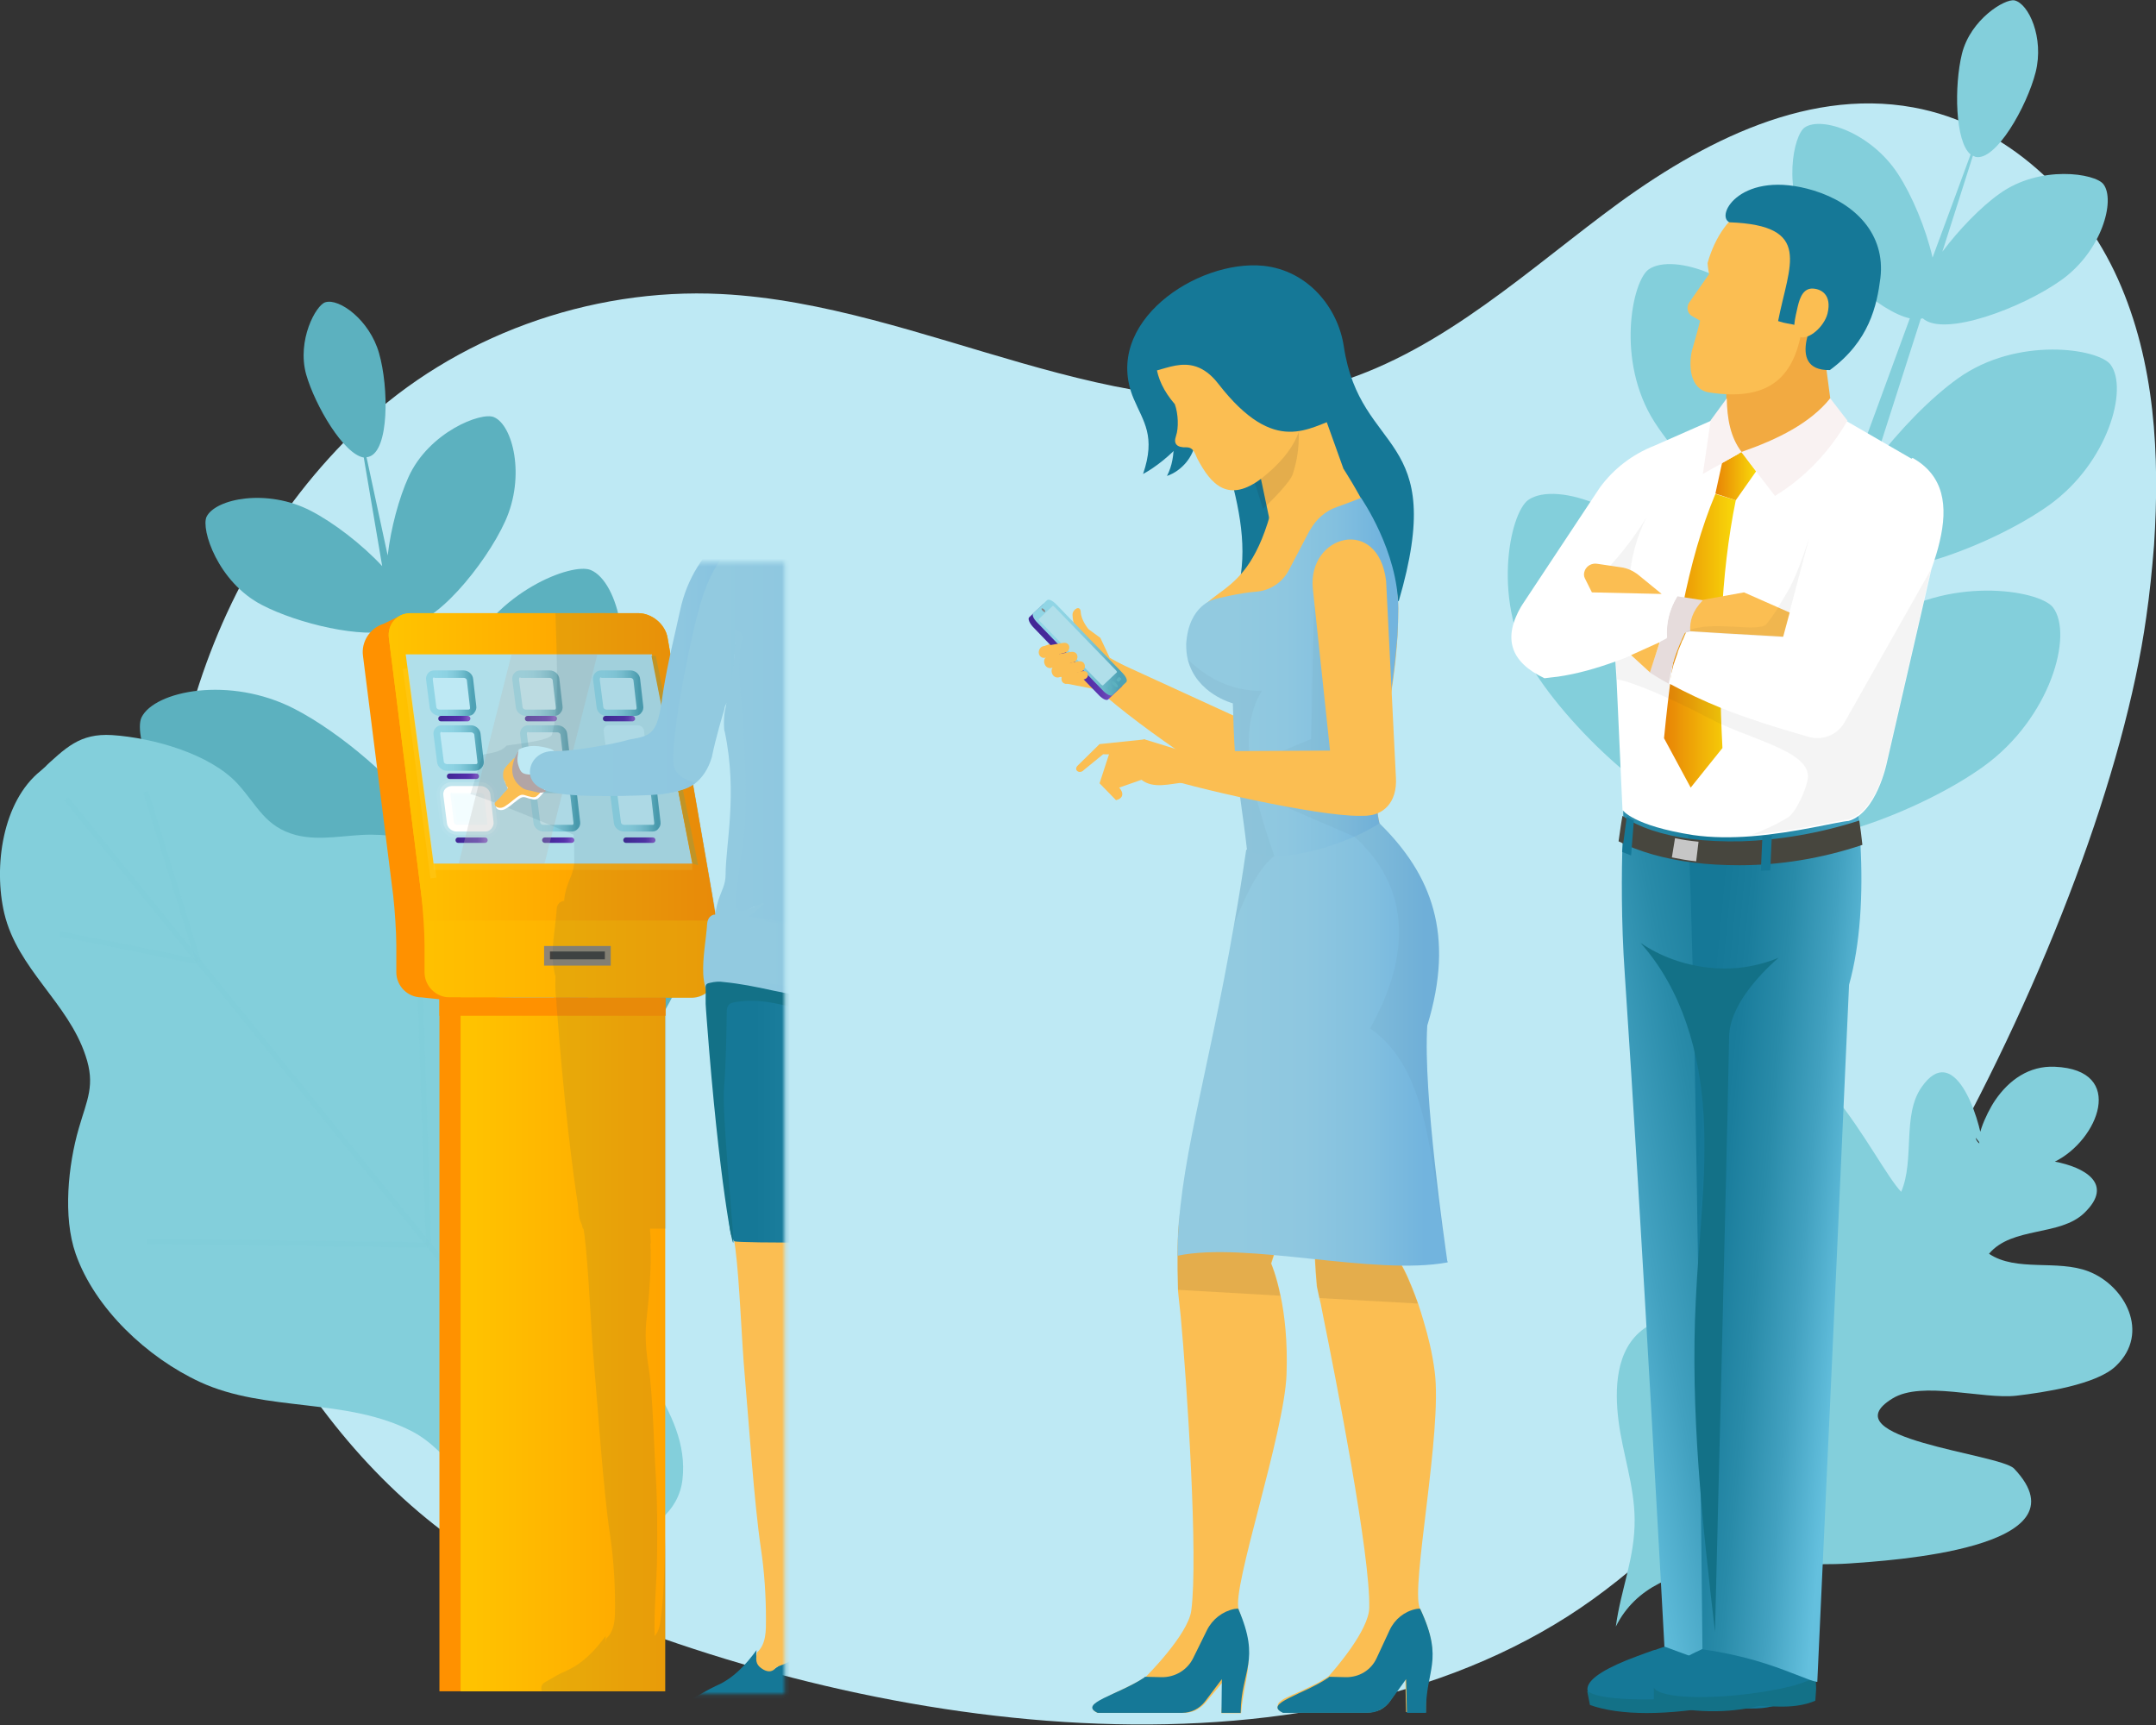 <svg width="550" height="440" viewBox="0 0 550 440" fill="none" xmlns="http://www.w3.org/2000/svg">
<rect x="0" y="0" width="550" height="440" fill="#333333" stroke="none"/>
<g clip-path="url(#clip0)">
<path d="M540.3 71.2C530.8 50 511.7 31.7 488.1 27.4C459.6 22.2 431.6 37.6 408.9 54.8C386.1 72 364.1 92.1 336 99C285.8 111.3 235.8 77.6 184 75C150.2 73.3 115.9 85.9 91.9 108.7C2.3 193.8 41.6 362.4 138.3 405.7C216.3 440.7 328.3 457.9 399.9 412.3C468.2 368.8 536.5 235.7 547.5 157.5C548.4 151.4 549 145.2 549.5 139.1C551 116.2 549.8 92.4 540.3 71.2Z" fill="#BEE9F4"/>
<path d="M132.399 232.1C128.999 239.5 126.099 249.6 124.399 259.6L116.399 222.4C126.599 225.8 147.299 200.8 154.899 184.2C162.599 167.3 157.699 148.3 150.699 145.4C145.999 143.4 126.399 150.9 118.699 167.8C115.199 175.6 112.199 186.8 110.899 197.1L102.699 159.4C102.799 159.3 102.899 159.2 103.099 159.1C110.199 160.6 123.899 144 128.899 132.9C134.099 121.4 130.799 108.4 125.999 106.4C122.799 105 109.399 110.2 104.199 121.7C101.799 127 99.699 134.7 98.899 141.7L93.499 116.6C93.699 116.6 93.899 116.6 94.099 116.5C99.299 115 99.199 98.8 96.699 90.1C94.299 81.6 86.499 76 82.999 77.1C80.599 77.8 75.699 86.8 78.099 95.5C80.399 103.5 87.699 115.9 92.799 116.7C93.999 123.9 95.599 133.3 97.499 144.4C92.299 138.8 85.099 133.3 79.299 130.3C68.099 124.5 54.999 127.2 52.699 131.8C51.199 135 55.599 148.5 66.799 154.3C75.999 159.1 92.599 163 100.199 160.7C102.799 175.9 105.699 192.9 108.599 210.2C102.099 199.7 86.599 186.7 75.099 180.8C58.599 172.3 39.399 176.2 36.099 183C33.899 187.6 40.399 207.5 56.799 216.1C72.999 224.4 104.599 231.2 110.599 222.2C113.999 241.9 117.299 261.6 120.399 279.3C112.699 267.5 95.699 253.4 82.899 246.8C64.199 237.1 42.399 241.6 38.699 249.3C36.199 254.6 43.499 277.2 62.199 286.8C80.299 296.1 115.499 303.7 122.999 294.2C127.999 323.2 131.699 343.7 131.899 343.9L141.699 339.9L131.799 294.3C143.899 294.5 165.299 268.4 173.299 250.6C181.999 231.4 176.399 209.9 168.499 206.6C163.299 204.4 141.099 212.9 132.399 232.1Z" fill="#5CB1BF"/>
<path d="M479.5 159C472.9 163.8 465.3 171.1 458.9 178.9L470.4 142.7C477.5 150.8 508 139.4 522.8 128.8C537.8 118 543 99.1 538.4 93C535.3 88.9 514.6 85.7 499.5 96.5C492.5 101.5 484.4 109.8 478.2 118.1L490 81.3C490.2 81.3 490.3 81.2 490.5 81.2C495.9 86.1 516 78.5 525.9 71.4C536.2 64 539.7 51.1 536.6 47C534.5 44.2 520.4 42 510.1 49.4C505.3 52.8 499.8 58.5 495.5 64.2L503.3 39.7C503.5 39.8 503.7 39.9 503.9 40C509.1 41.3 517.1 27.1 519.3 18.4C521.5 9.6 517.5 0.9 513.9 0.1C511.5 -0.4 502.7 4.9 500.5 13.7C498.5 21.8 498.7 36.1 502.7 39.4C500.2 46.2 496.9 55.2 493 65.7C491.3 58.3 487.8 49.9 484.2 44.4C477.3 33.8 464.7 29.6 460.4 32.5C457.5 34.5 454.6 48.5 461.4 59.1C467 67.8 479.4 79.5 487.2 81.2C481.9 95.7 476 111.8 469.9 128.3C469.5 115.9 462.5 97 455.5 86.1C445.4 70.5 426.9 64.4 420.6 68.7C416.4 71.6 412.1 92.1 422.1 107.7C432 123 456.1 144.5 465.7 139.8C458.8 158.6 451.9 177.3 445.8 194.2C445 180.2 437.3 159.4 429.5 147.3C418.1 129.6 397 122.6 389.9 127.5C385.1 130.8 380.2 154.1 391.7 171.7C402.7 188.8 429.5 212.9 440.7 208.3C430.6 236 423.6 255.6 423.7 255.8L434.2 257.2L448.3 212.7C458.7 218.9 490.2 206.9 506 195.5C523.1 183.2 529 161.8 523.7 154.9C520.1 150.4 496.6 146.7 479.5 159Z" fill="#83CFDB"/>
<path d="M10.4 196.6C0.6 204.4 -1.7 221.1 1.1 233C4.5 247.2 17.3 255.7 21.8 269.2C24.4 276.8 22.2 280.5 20.1 287.8C17.4 297.1 16 310.4 19.3 319.8C24.2 333.8 37.6 346.3 51 352.5C67.8 360.3 88.5 356.4 105.3 365.2C116.8 371.3 122.3 386.9 134.3 392.1C146.6 397.4 172.2 393.7 174.1 377.4C176.2 359.1 158 346.7 157.3 329.4C156.9 319.5 161.2 309.1 161.3 298.9C161.4 285.5 159.1 269.5 153.1 257.3C141.8 234.2 121.4 213 94.6 212.9C88.4 212.9 81.7 214.6 75.5 213C67.6 210.9 65.7 205.5 60.6 199.9C53.6 192.3 39.1 188.2 28.6 187.5C20.3 187 16.8 190.7 10.6 196.4C11.1 195.9 11.7 195.4 12.2 195" fill="#83CFDB"/>
<g opacity="0.3">
<g opacity="0.3">
<path opacity="0.3" d="M17.467 203.312L16.381 204.195L166.779 389.295L167.865 388.412L17.467 203.312Z" fill="#5CB1BF"/>
</g>
<g opacity="0.3">
<path opacity="0.3" d="M37.513 315.936L37.494 317.336L109.387 318.277L109.405 316.877L37.513 315.936Z" fill="#5CB1BF"/>
</g>
<g opacity="0.3">
<path opacity="0.3" d="M107.572 242.105L106.173 242.15L108.635 317.613L110.034 317.567L107.572 242.105Z" fill="#5CB1BF"/>
</g>
<g opacity="0.3">
<path opacity="0.3" d="M15.239 237.461L14.962 238.833L50.449 245.99L50.725 244.617L15.239 237.461Z" fill="#5CB1BF"/>
</g>
<g opacity="0.3">
<path opacity="0.3" d="M37.834 201.717L36.497 202.133L49.997 245.585L51.334 245.17L37.834 201.717Z" fill="#5CB1BF"/>
</g>
<g opacity="0.3">
<path opacity="0.3" d="M116.291 356.921L115.854 358.251L151.099 369.83L151.536 368.5L116.291 356.921Z" fill="#5CB1BF"/>
</g>
<g opacity="0.3">
<path opacity="0.3" d="M139.23 322.02L137.867 322.339L148.2 366.443L149.563 366.124L139.23 322.02Z" fill="#5CB1BF"/>
</g>
</g>
<path d="M505.9 292.6C504.9 284.3 498.4 265.5 490.2 277.3C485.2 284.4 488.5 295.8 485 304C478.1 296.9 460.3 256.6 444.3 273.4C434 284.2 449.8 313.7 454.8 325C451.3 320.6 443 315.6 438.6 321.5C434.6 326.9 441.6 339.7 443.5 345.2C434.8 341.5 428.9 332.2 419.4 338.9C412 344.2 411.9 354.6 412.9 362.5C414 371 416.9 378.8 417 387.5C417.1 397.4 413.5 405.2 412.2 414.9C422.4 394.4 453.4 400 471.7 398.8C481.5 398.1 533.3 395.1 513.8 374.6C510.2 370.8 466.1 366.9 482.8 356.7C490.3 352.1 505.8 357 514.4 356C521.2 355.2 534.9 353.2 539.8 348.4C548.6 340 542.1 327.9 532.8 324.3C524.8 321.2 514.4 324.5 507.4 319.8C513.3 312.8 525.5 315.4 531.7 309.4C539.5 301.9 531.6 297.7 524.2 296.3C535.2 290.9 542.6 272.9 524.2 272.1C517.6 271.8 512.5 275.5 509 280.6C506.6 284.1 503.1 292.1 505.8 292.3C505.1 291.9 504.1 291.1 504 290.2" fill="#83CFDB"/>
<path d="M440.999 430.1L441.099 430.5L441.399 431.8L441.999 434.4L442.299 435.6C442.799 435.6 443.399 435.6 443.899 435.7C447.699 435.9 451.499 435.9 454.199 434.4L453.899 431.6L447.099 430.8L445.899 430.7L441.199 430.1H440.999Z" fill="#157897"/>
<path d="M404.899 431.4L405.599 434.9C413.199 437.6 425.099 437.7 440.399 434.8C440.899 434.7 441.499 434.6 441.999 434.5C442.899 434.3 443.799 434.1 444.699 433.9C447.599 433.3 450.599 432.5 453.799 431.7V431.6L453.199 428.8C453.199 428.7 453.199 428.6 453.099 428.5L452.899 427.5L447.999 427.9L446.399 428L441.399 428.4L404.899 431.4Z" fill="#137187"/>
<path d="M453.299 428.7C452.099 429.5 449.899 430.2 447.099 430.8C445.399 431.2 443.499 431.5 441.499 431.8C441.299 431.8 441.099 431.9 440.999 431.9C427.499 433.9 408.199 434.3 404.999 431.3C404.499 428.9 408.099 426.3 414.899 423.5C415.599 423.2 416.299 423 416.999 422.7C417.499 422.5 417.999 422.3 418.599 422.1C419.299 421.8 419.999 421.6 420.799 421.3C421.299 421.1 421.799 420.9 422.399 420.8C423.099 420.5 423.899 420.3 424.699 420C425.599 419.7 426.599 419.4 427.499 419.1C428.499 418.8 429.599 418.5 430.699 418.1C435.899 416.6 439.899 416.4 442.999 417.1C447.499 418.1 450.099 420.8 451.599 423.5C452.399 424.9 452.899 426.2 453.099 427.3C453.199 427.7 453.299 428 453.399 428.3C453.199 428.5 453.199 428.6 453.299 428.7Z" fill="#157897"/>
<path d="M424.6 420L446.1 427.9L451 429.7L453.7 430.7L455.9 431.5L455.1 416.2L449.3 298.3L446.8 247L445.5 220.7L445.2 214.6L445.1 213.2L431.1 209.8L414 205.6C414.1 205.7 414.1 206.6 414.1 208.1C414.1 209.6 414 211.8 413.9 214.5C413.7 222.2 413.5 234.5 414.5 248.7C418.7 310.9 424.6 420 424.6 420Z" fill="url(#paint0_linear)"/>
<path d="M463.299 430.8L463.099 433.8C460.399 435 456.999 435.4 453.599 435.3C451.899 435.3 450.199 435.2 448.499 435.1C448.399 435.1 448.299 435.1 448.199 435.1L448.099 433.8L447.999 431.7V431L447.899 429.5V429H448.099L455.099 429.8L456.099 429.9L456.899 430L463.299 430.8Z" fill="#137187"/>
<path d="M463.299 430.8C460.299 431.8 457.399 432.7 454.699 433.4C454.099 433.6 453.499 433.7 452.799 433.9C452.599 433.9 451.099 434.6 448.499 435.2C443.299 436.4 433.899 437.7 421.899 434.4V430.5L453.299 427.1L457.199 426.7L460.699 426.3L463.199 426V427.1C463.199 427.2 463.199 427.2 463.199 427.3C463.199 427.4 463.199 427.4 463.199 427.4L463.299 430.8Z" fill="#137187"/>
<path d="M463.299 427.5C462.199 428.4 460.199 429.2 457.699 429.9C457.499 430 457.199 430 456.899 430.1C456.599 430.2 456.299 430.3 455.999 430.3C454.999 430.6 453.899 430.8 452.699 431C452.599 431 452.399 431.1 452.199 431.1C450.799 431.4 449.399 431.6 447.999 431.8C436.899 433.4 423.799 433.4 421.899 430.5C421.899 427.9 425.399 425 431.599 421.9C432.199 421.6 432.799 421.3 433.499 421C433.699 420.9 433.899 420.8 434.099 420.7C434.399 420.6 434.699 420.4 434.999 420.3C435.599 420 436.299 419.7 436.999 419.4C437.499 419.2 437.899 419 438.399 418.8C439.099 418.5 439.799 418.3 440.499 418C441.299 417.7 442.199 417.3 443.099 417C443.999 416.6 444.999 416.3 445.899 415.9C450.499 414.2 453.999 414 456.399 414.8C457.599 415.2 458.699 415.8 459.499 416.5C461.099 417.9 462.099 419.9 462.599 421.8C462.999 423.3 463.199 424.8 463.299 426C463.299 426.4 463.299 426.8 463.299 427.1C463.299 427.2 463.299 427.2 463.299 427.3C463.299 427.4 463.299 427.4 463.299 427.5Z" fill="#157897"/>
<path d="M429.999 207.3C430.099 207.3 430.299 208.1 430.399 209.7C430.499 210.8 430.599 212.2 430.699 213.9C430.799 215.6 430.899 217.6 430.999 219.9C431.299 226.7 431.499 236 431.799 246.8C432.199 261.7 432.499 279.6 432.799 298.1C433.099 315 433.299 332.4 433.499 348.7C433.999 388.3 434.299 420.7 434.299 420.7C444.899 422.2 452.099 424.8 456.999 426.7C458.799 427.4 460.399 428 461.699 428.5C462.299 428.7 462.899 428.9 463.499 429H463.599L468.499 322.3L471.699 251.2C474.599 240.8 475.299 228 474.599 215.3C474.499 213.2 474.299 211.2 474.199 209.1C474.099 208.5 474.099 207.9 473.999 207.3C473.899 206.7 473.899 206 473.799 205.4L429.999 207.3Z" fill="url(#paint1_linear)"/>
<path d="M412.899 214.6C417.999 217.2 424.599 219.1 431.899 220C435.699 220.5 439.699 220.7 443.799 220.7C453.899 220.7 464.699 219 475.099 215.5C474.899 213.4 474.599 211.3 474.299 209.3C464.099 212.6 453.699 214.3 444.199 214.6C439.599 214.7 435.299 214.5 431.299 214C424.099 213 418.099 211.1 413.899 208.1C413.599 209.6 413.299 211.8 412.899 214.6Z" fill="#47463E"/>
<path d="M427.299 213.8C429.199 214.2 431.199 214.5 433.299 214.7L432.699 219.7C430.599 219.5 428.499 219.1 426.499 218.7L427.299 213.8Z" fill="#C6C6C6"/>
<path d="M449.599 213.2C450.399 213.2 451.199 213.1 451.999 213.1L451.599 222C450.799 222 449.999 222.1 449.199 222.1L449.599 213.2Z" fill="#157897"/>
<path d="M416.8 209.3L416.1 218.2C415.4 217.9 414.5 217.6 413.8 217.3L415 208.3C415.6 208.6 416 209 416.8 209.3Z" fill="#157897"/>
<path d="M432.599 331.7C431.199 359.8 434.199 388.1 437.499 416.2C437.499 416.2 440.599 292.3 441.099 264.4C441.199 257 448.199 249.1 453.699 244.3C450.399 245.7 446.899 246.5 443.399 246.9C440.899 247.1 438.299 247.1 435.699 246.8C429.599 246.1 423.599 244 418.499 240.5C429.199 252.5 433.699 268.7 434.599 284.5C435.499 300.3 433.299 316 432.599 331.7Z" fill="#137187"/>
<path d="M388.1 154.6L404.3 150.7L405.7 150.4L409.6 149.5L410.9 149.2V149.7L411 151.4L411.1 153.2L411.7 162.5L412.1 168.9L412.4 173.6L413.9 206.6C413.9 206.6 416.5 210.6 431.9 213C436.7 213.7 441.9 213.7 446.9 213.3C458.2 212.4 468.7 209.6 471.6 209.4C478.7 207.3 481.3 194.7 481.3 194.7L492.7 145.2L492.1 142L487.8 117.1L471.2 107.5L465 103.9L456.1 98.7L440.7 105.5L436.3 107.4L422 113.7C416.4 115.9 411.6 119.6 408.1 124.4L388.1 154.6Z" fill="white"/>
<path opacity="0.05" d="M419.999 132C414.499 141 407.199 148.9 398.799 155.1C405.299 154 411.799 152.9 418.199 151.8C417.099 151.3 416.299 150.2 415.999 149.1C415.699 147.9 415.799 146.7 415.899 145.5C416.499 140.8 417.899 136.2 419.999 132Z" fill="#1D1D1B"/>
<path d="M442.799 127.6C438.899 146.7 438.199 168.1 439.399 190.8L431.299 200.9L424.499 188.3C426.799 164.6 430.499 142.9 437.599 126L442.799 127.6Z" fill="url(#paint2_linear)"/>
<path opacity="0.05" d="M397.399 172.5C402.299 171.8 407.199 170.4 412.199 168.6L412.499 173.3C413.799 173.5 415.199 173.9 416.499 174.4C419.699 175.5 422.699 176.8 425.599 178.1C429.799 180 433.699 182 437.599 184C438.099 184.3 438.599 184.5 439.099 184.7C444.499 187.2 449.399 188.6 454.899 191.3C457.899 192.8 461.499 195.1 461.199 198.4C460.999 200.9 458.199 207.2 456.099 208.5C453.199 210.3 450.099 211.7 446.899 212.9C458.199 212 468.699 209.2 471.599 209C478.699 206.9 481.299 194.3 481.299 194.3L492.699 144.8C493.499 142.5 494.199 140.3 494.699 138.1C493.899 139.3 492.999 140.4 492.199 141.6C487.199 148.5 482.199 155.4 477.199 162.4C472.199 169.2 466.699 176.5 458.499 178.8C451.999 180.6 445.199 178.8 438.999 175.9C437.099 175 435.199 174 433.299 172.9C431.199 171.6 429.099 170.3 426.899 169L426.799 168.9C425.399 168.1 423.999 167.2 422.499 166.5C422.499 166.5 422.499 166.5 422.399 166.5C421.599 166.1 420.799 165.7 419.999 165.3C419.999 165.3 419.999 165.3 419.899 165.3C417.199 164 414.499 162.9 411.599 162.3C410.799 162.1 409.999 162 409.199 161.9C406.499 161.5 403.599 161.7 401.499 163.3C398.899 165.4 398.399 169.1 397.399 172.5Z" fill="#1D1D1B"/>
<path d="M460.299 157.9L444.899 151.1L434.399 153C430.699 155.7 430.499 160.1 431.699 162.8L455.299 164.7L460.299 157.9Z" fill="#FBBE52"/>
<path d="M423.599 163.4L428.499 161L429.999 161.1C427.899 165.4 426.299 169.8 425.699 174.4C423.999 173.5 422.399 172.5 420.799 171.5L423.599 163.4Z" fill="#E6DCDC"/>
<path d="M425.799 174.4C425.899 174.4 425.999 174.5 426.099 174.5C430.199 176.7 434.399 178.7 439.099 180.6C445.599 183.2 452.799 185.5 461.199 187.9C464.699 189 468.499 187.6 470.399 184.5L492.799 144.9C493.599 142.6 494.299 140.4 494.799 138.2C496.999 129 495.899 121.3 487.899 116.8L461.999 135.4L461.599 137.1L456.599 156.1L454.899 162.4L439.199 161.5L431.199 161H430.799H430.199C430.199 161.1 430.099 161.2 430.099 161.3C429.899 161.8 429.699 162.2 429.499 162.7C429.399 163 429.299 163.2 429.099 163.5C428.999 163.8 428.899 164 428.799 164.3C428.599 164.7 428.499 165.1 428.299 165.5C428.099 165.9 427.999 166.3 427.899 166.7C427.599 167.5 427.399 168.2 427.099 169C427.099 169.1 427.099 169.2 426.999 169.2C426.899 169.5 426.899 169.7 426.799 170C426.799 170.1 426.699 170.3 426.699 170.4C426.599 170.7 426.599 170.9 426.499 171.2C426.399 171.6 426.299 171.9 426.299 172.3C426.299 172.4 426.199 172.5 426.199 172.7C426.199 172.9 426.099 173.1 426.099 173.3C425.899 173.7 425.799 174 425.799 174.4Z" fill="white"/>
<path d="M427.899 152.1L434.399 153.1C431.699 155.9 430.999 158.5 431.199 161L425.299 162.9C424.999 159.3 425.699 155.7 427.899 152.1Z" fill="#E6DCDC"/>
<path d="M393.999 173C395.099 172.9 396.199 172.7 397.399 172.6C402.299 171.9 407.199 170.5 412.199 168.7C413.599 168.2 414.899 167.7 416.299 167.1C417.599 166.6 418.899 166 420.099 165.4C421.199 164.9 422.299 164.4 423.399 163.8C423.399 163.8 423.499 163.8 423.499 163.7C424.099 163.4 424.599 163.1 425.199 162.8C425.199 162.7 425.199 162.6 425.199 162.5C424.999 159 425.799 155.5 427.899 152L423.999 151.4L416.599 150.3L410.899 149.5L409.599 149.3L406.299 148.8L404.899 148.6L400.599 148L388.099 154.6C383.299 162.8 385.299 168.9 393.999 173Z" fill="white"/>
<path d="M423.899 151.5L417.899 146.6C416.599 145.6 415.099 144.9 413.499 144.7L407.399 143.8C406.099 143.6 404.799 144.3 404.299 145.5C403.999 146.2 403.999 146.9 404.299 147.5L406.099 151.1L423.899 151.5Z" fill="#FBBE52"/>
<path d="M420.9 171.5L423.4 163.8L416.1 167.1L420.9 171.5Z" fill="#FBBE52"/>
<path opacity="0.05" d="M430.1 161.1L454.8 162.6L461.5 137.3C460.2 141.3 457.9 148 455.6 151.6C453.4 155.2 453.2 155.9 450.7 159.1C448.8 161.6 436.2 157.9 430.1 161.1Z" fill="#1D1D1B"/>
<path d="M466.899 101.6L463.299 74.2C453.499 75.4 440.499 76.7 438.199 76.5C438.199 76.5 440.399 94.4 440.399 101.6C438.899 120.4 450.699 125.1 466.899 101.6Z" fill="#F2AA41"/>
<path d="M471.599 85.2C474.499 81.3 474.899 79.4 476.199 74.6C480.899 52.7 467.699 52.6 459.699 50.6C450.199 48.7 439.699 52.8 435.599 67.1C435.699 68.6 435.999 69.9 435.999 69.9L430.899 77.2C430.099 78.4 430.499 80.1 431.799 80.7L433.699 81.8C433.399 83.3 431.599 89.5 431.599 89.5C430.799 93.2 430.999 99.3 435.999 100.1C450.399 102.3 457.399 97.1 459.599 84.4C463.199 85 469.499 88.1 471.599 85.2Z" fill="#FBBE52"/>
<path d="M466.799 94.4C454.899 94.6 463.799 79.2 463.799 79.2C463.799 79.2 459.899 81.8 458.399 83C455.999 82.4 455.699 82.6 453.599 81.9C456.399 67.5 462.599 57.5 441.199 56.7C437.399 55 444.299 43 462.699 48.6C473.399 51.9 480.999 59.8 479.699 70.9C478.799 77.9 476.899 87 466.799 94.4Z" fill="#157897"/>
<path d="M466.199 80C465.299 83.4 461.499 86.6 459.299 86C457.099 85.4 457.599 82.5 458.399 79.1C458.899 76.8 459.599 73.7 462.199 73.6C464.499 73.6 467.399 75.1 466.199 80Z" fill="#FBBE52"/>
<path d="M448 120.2L444.3 115.3L439.3 118.1L437.6 125.9L442.8 127.6L448 120.2Z" fill="url(#paint3_linear)"/>
<path d="M471.299 107.3L466.899 101.6C461.799 107.9 453.699 112 444.199 115.3L452.799 126.5C460.599 121.7 466.699 115.2 471.299 107.3Z" fill="#F9F2F2"/>
<path d="M444.299 115.3L434.399 120.9L436.399 107.2L440.499 101.6C440.599 106.8 441.399 111.5 444.299 115.3Z" fill="#F9F2F2"/>
<path d="M325.899 435.5C325.899 435.8 326.099 436.1 326.399 436.3C326.599 436.4 326.899 436.6 327.299 436.8H348.899C349.999 436.8 351.099 436.5 352.099 436.1C352.799 435.7 353.499 435.2 353.999 434.6C354.199 434.4 354.399 434.2 354.499 434L356.299 431.4L356.599 430.9L358.499 428.2L358.699 436.7H363.699C363.699 434.9 363.699 433.3 363.899 431.9C363.999 431.4 363.999 430.9 364.099 430.4C364.099 430.2 364.199 430 364.199 429.8C364.299 429.2 364.399 428.7 364.499 428.2C364.599 427.9 364.599 427.6 364.699 427.4C364.899 426.3 365.099 425.3 365.199 424.3C365.199 423.9 365.299 423.6 365.299 423.2C365.299 422.7 365.299 422.3 365.299 421.8C365.299 421.4 365.299 421.1 365.299 420.7C365.299 420.4 365.299 420 365.199 419.6C365.199 419.5 365.199 419.4 365.199 419.4C365.199 419 365.099 418.6 364.999 418.2C364.899 417.8 364.799 417.3 364.699 416.8C364.299 415.4 363.799 413.8 362.999 412C362.799 411.4 362.499 410.8 362.199 410.2C359.799 405 367.999 365.1 365.999 349.9C365.399 345.1 364.299 340.8 363.199 337.1C362.699 335.4 362.199 333.8 361.699 332.3C360.699 329.5 359.799 327.3 358.999 325.5C357.899 323.1 356.999 321.7 356.999 321.7C357.799 317.8 359.299 310.4 359.199 306.7C359.199 305.5 358.999 304.7 358.599 304.4C352.599 301.1 338.099 297.9 335.499 302.4C335.199 303 334.999 304.8 334.999 307.4C334.899 314 335.599 324.9 335.899 327.9V328C335.899 328 336.099 329 336.499 330.8C336.799 331.9 337.099 333.3 337.399 335C340.899 352.3 349.599 396.6 349.299 410.1C349.199 415.8 340.699 425.6 339.099 427.4C338.999 427.5 338.899 427.6 338.899 427.6C338.499 427.9 338.099 428.2 337.599 428.4C337.199 428.6 336.799 428.9 336.499 429.1C334.999 429.9 333.399 430.6 331.999 431.3C331.299 431.6 330.599 431.9 329.999 432.2C329.999 432.2 329.999 432.2 329.899 432.2C329.299 432.5 328.699 432.8 328.199 433C327.499 433.3 326.999 433.7 326.599 434C326.499 434.1 326.399 434.1 326.399 434.2C326.299 434.3 326.199 434.3 326.199 434.4C326.099 434.5 326.099 434.5 326.099 434.6C325.999 434.7 325.999 434.7 325.999 434.8C325.899 435.4 325.899 435.4 325.899 435.5Z" fill="#FBBE52"/>
<path d="M362.3 410.4C362.2 410.3 361.8 410.3 361.3 410.4C358.3 411 355.8 413 354.5 415.8L351.2 422.9C349.8 426 346.7 427.9 343.2 427.8L339.1 427.7C339 427.8 338.9 427.9 338.9 427.9C332.5 432.3 322.1 434.5 327.3 436.9H348.9C351.2 436.9 353.3 435.8 354.6 434L358.7 428.3L358.9 436.9H363.8C363.5 426 368.6 423.8 362.3 410.4Z" fill="#157897"/>
<path d="M279.4 436.6C279.6 436.7 279.8 436.8 280 436.9H301.6C301.9 436.9 302.1 436.9 302.4 436.9C302.7 436.9 303 436.8 303.3 436.8C303.6 436.7 303.8 436.7 304.1 436.6C305.4 436.2 306.7 435.3 307.6 434.2L311.7 429.3L312.3 428.5L311.6 436.7V437H316.6C317 432.2 317.9 429.1 318.3 426C318.3 425.9 318.3 425.8 318.3 425.7C318.8 421.8 318.6 417.8 316 410.5C314.1 405.3 327.7 365.6 328.2 350.5C328.5 342.1 327.7 335.4 326.7 330.6C325.6 325.2 324.3 322.3 324.3 322.3C325.7 318.2 328.1 310.5 328.2 308C328.2 307.6 328.2 307.3 328.1 307.3C322.8 303.4 306.7 303.3 302.8 305.9C302.1 306.3 301.6 307.4 301.3 308.9C300.3 312.9 300.4 319.6 300.4 323.9L300.5 328.7C300.5 328.7 300.5 328.8 300.5 329.1C300.6 330 300.8 332.3 301.2 335.7C302.8 352.9 305.7 397.3 303.9 410.8C303.1 417 292.2 427.8 292.2 427.8C287.9 430.5 282.4 432.5 280 434.2C279.8 434.3 279.7 434.4 279.5 434.5C279.4 434.5 279.4 434.6 279.3 434.6C279.2 434.7 279.1 434.7 279 434.9C278.6 435.4 278.6 436 279.4 436.6Z" fill="#FBBE52"/>
<path d="M315.9 410.4C315.9 410.3 315.5 410.3 314.9 410.4C311.9 411 309.3 413 307.9 415.8L304.4 422.9C302.9 426 299.7 427.9 296.2 427.8L292.1 427.7C292 427.8 291.9 427.9 291.9 427.9C285.3 432.3 274.9 434.5 280 436.9H301.6C303.9 436.9 306 435.8 307.4 434L311.7 428.3L311.6 436.9H316.5C316.6 426 321.7 423.8 315.9 410.4Z" fill="#157897"/>
<path opacity="0.1" d="M335.1 307.7C335 314.3 335.7 325.2 336 328.2V328.3C336 328.3 336.2 329.3 336.6 331.1L361.7 332.5C360.7 329.7 359.8 327.5 359 325.7C357.9 323.3 357 321.9 357 321.9C357.8 318 359.3 310.6 359.2 306.9L335.1 307.7Z" fill="#1D1D1B"/>
<path opacity="0.1" d="M300.4 323.8L300.5 328.6C300.5 328.6 300.5 328.7 300.5 329L326.6 330.5C325.5 325.1 324.2 322.2 324.2 322.2C325.6 318.1 328 310.4 328.1 307.9L301.1 308.7C300.3 312.7 300.4 319.5 300.4 323.8Z" fill="#1D1D1B"/>
<path d="M334.9 145.7L316.5 192.4C312 201.9 326 210.3 331.4 198.2L352.4 152.6C358.3 136.9 340.1 132.9 334.9 145.7Z" fill="#FBBE52"/>
<path d="M327.7 188.5L282.3 167.7C282.3 167.7 277.7 173.5 277.9 173.8C287.8 183.6 312.7 200.4 320.2 203.2C329 206.9 336.3 193.1 327.7 188.5Z" fill="#FBBE52"/>
<path d="M329 141.2C332 134.8 331.4 127.2 329.5 120.3C327.5 113.5 324.3 107.1 322 100.3C319.8 93.7 318.5 86.7 318.3 79.8C312.9 86.9 308 96.5 309.2 105.4C310.1 111.5 313.2 118.6 314.7 124.6C317.4 135.6 318.3 145.9 313.8 156.2C319.7 152.1 325.9 147.7 329 141.2Z" fill="#157897"/>
<path d="M305 112.4C305.3 109.6 304.5 106.8 303.5 104.2C301.5 99 298.7 94.1 295.3 89.7C296.3 94.5 297.2 99.4 298.2 104.2C299.4 109.9 300.4 116.2 297.7 121.4C301.5 120.1 304.6 116.4 305 112.4Z" fill="#157897"/>
<path d="M291.6 120.9C294.9 111.2 291.7 107.6 289.2 101.7C281 82.3 305.4 66.1 322.3 67.8C333.7 69 341.3 78.5 342.8 88.3C347 116.5 369.6 109.8 356.8 153.4C352.9 149.4 354.7 136.9 349.2 135.7C343.7 134.5 339.7 123.1 335.1 119.9C331.8 117.6 329.3 114.3 326.8 111.1C324.3 107.9 321.7 104.7 318.2 102.6C314.7 100.5 310.1 99.7 306.4 101.6C307.3 108.6 297.9 117.5 291.6 120.9Z" fill="#157897"/>
<path d="M343.7 122.3L324.6 136.1L322 123.7L320 114.4L319.1 110.4L333.8 94.7L343.7 122.3Z" fill="#FBBE52"/>
<path d="M324.7 128.7C317.9 156.2 305.5 147.5 303.9 162.8C302.5 176.2 314.8 178.5 314.8 178.5C316.3 193 320.1 209.9 319.2 219.7C319.2 219.7 350.7 213.8 352.8 213.3C347.6 198.4 356.7 182.4 356.7 155.3C356.7 140.7 342.8 119.7 342.8 119.7C342.8 119.7 325.7 124.6 324.7 128.7Z" fill="#FBBE52"/>
<path d="M302.6 164.3C302.6 165.7 302.7 167 303 168.2C305.2 177 314.5 179.4 314.5 179.4C314.6 183 314.8 189.4 315.1 192.7C315.1 192.7 315.1 192.7 315.1 192.8C315.2 194 315.3 195.2 315.5 196.4C315.8 199.2 316.2 201.9 316.5 204.4C317.1 208.8 317.7 213 318.1 216.7C318.2 217.3 318.2 217.9 318.3 218.4C318.3 218.4 319.1 218.3 320.5 218.1C321.6 218 322.9 218.3 324.5 218.9C327.8 220.1 332 222.1 336.2 221.4C340.6 220.8 345.1 218.3 348.3 216.2C350.7 214.7 352.3 213.4 352.8 213.3C352.4 212.2 352.1 211.2 352 210.1L351.9 210C351.2 207.2 351.1 204.3 351.2 201.2C351.2 200.4 351.3 199.6 351.3 198.7C351.7 194.3 352.6 189.6 353.5 184.4C353.5 184.1 353.6 183.9 353.6 183.7C354.6 178.3 355.6 172.3 356.2 165.5C356.3 164.4 356.4 163.3 356.5 162.1C356.6 159.8 356.7 157.6 356.7 155.2C356.7 140.6 347.2 127 347.2 127C347.2 127 344.2 128.2 341.1 129.3C338.1 130.3 335.7 132.5 334.2 135.2C334.1 135.3 334.1 135.4 334 135.5L328.8 145.4C327.2 148.5 324.1 150.6 320.6 150.9C316.3 151.2 309.9 152.8 309.9 152.8C309.9 152.8 303.2 154.2 302.6 164.3Z" fill="url(#paint4_linear)"/>
<path d="M300.399 320.3C318.099 316.6 350.499 325.5 369.299 322C369.299 321.9 369.299 321.7 369.199 321.6C368.599 317.3 362.999 279 364.099 261.6C371.199 238.4 365.199 223.1 351.999 210.1L351.899 210C350.199 211.1 347.999 212.3 345.499 213.4C339.399 216.1 331.499 218.4 325.199 218.3C322.399 218.3 319.999 217.8 318.099 216.7L317.899 216.8C316.899 223.6 315.899 229.9 314.799 235.9C307.999 275.2 300.399 297.9 300.399 320.3Z" fill="url(#paint5_linear)"/>
<path opacity="0.1" d="M330.6 104.7C331.8 110 331.5 115.7 329.8 120.9C329.1 123.1 323.9 128.2 322.2 129.8L319.1 120.1C319.7 119.6 321.9 118.2 322.5 117.6C326.1 113.9 329.2 109.6 330.6 104.7Z" fill="#1D1D1B"/>
<path d="M299.7 103.1C276.6 76.4 343.8 51.6 338.5 96.4L332.2 99.1C333.5 108.4 330.7 114.9 322 121.9C313.3 128.6 308.9 123.5 305.5 117.1C304.9 116 304.6 114.1 302.7 114.1C300.2 114.2 299.3 113.2 300 111.2C300.7 109.2 300.6 105.6 299.7 103.1Z" fill="#FBBE52"/>
<path d="M341.5 106.6C342.1 102.4 342.7 98.1 342.6 93.9C342.5 89.7 341.7 85.4 339.7 81.6C336.5 75.7 330.4 71.6 323.7 70.4C317 69.2 310 71 304 74.4C295 79.5 291.5 87.9 291.5 94.6C295.6 96.3 303.3 88.2 310.8 97.9C325.4 116.7 334 108.8 341.5 106.6Z" fill="#157897"/>
<path d="M283.1 167.8L280.7 162.7L277.7 160.5C277.7 160.5 275.8 158.3 275.7 156.1C275.6 154.2 273.6 155.4 273.6 156.8C273.6 158.1 274.5 161.9 274.5 161.9L266.1 164.9L271.7 174.3L279.9 175.9L287.2 179.7L291.1 172.2L283.1 167.8Z" fill="#FBBE52"/>
<path d="M262.5 157.5L266 154.2C266.4 153.8 267.4 154.3 268.3 155.2L285.2 172.7C286.1 173.6 286.5 174.7 286.2 175.1L282.7 178.4C282.3 178.8 281.3 178.3 280.4 177.4L263.5 159.9C262.6 158.9 262.2 157.9 262.5 157.5Z" fill="url(#paint6_linear)"/>
<path d="M283.8 177.3L287.3 174C287.7 173.6 287.3 172.6 286.3 171.6L269.4 154.1C268.5 153.2 267.5 152.7 267.1 153.1L263.6 156.4C263.2 156.8 263.6 157.8 264.6 158.8L281.5 176.3C282.4 177.2 283.5 177.7 283.8 177.3Z" fill="url(#paint7_linear)"/>
<path d="M284.899 171.5C284.999 171.4 284.899 171.2 284.699 171L268.999 154.8C268.799 154.6 268.599 154.5 268.499 154.6L264.999 157.9C264.899 158 264.999 158.2 265.199 158.4L280.899 174.6C281.099 174.8 281.299 174.9 281.399 174.8L284.899 171.5Z" fill="#B0DFEA"/>
<path d="M265.999 155.8C266.199 156 266.499 156.2 266.599 156.1C266.699 156 266.599 155.7 266.399 155.5C266.199 155.3 265.899 155.1 265.799 155.2C265.599 155.2 265.699 155.5 265.999 155.8Z" fill="#878787"/>
<path d="M284.1 174.8C284.5 175.2 285 175.4 285.1 175.3C285.3 175.1 285.1 174.7 284.7 174.3C284.3 173.9 283.8 173.7 283.7 173.8C283.5 173.9 283.7 174.3 284.1 174.8Z" fill="#5CB1BF"/>
<path d="M285 173.7C285.2 173.9 285.4 174 285.4 173.9L286 173.3C286.1 173.2 286 173 285.8 172.9C285.6 172.7 285.4 172.6 285.4 172.7L284.8 173.3C284.8 173.3 284.8 173.5 285 173.7Z" fill="#5CB1BF"/>
<path d="M282.7 175.9C282.9 176.1 283.1 176.2 283.1 176.1L283.7 175.5C283.8 175.4 283.7 175.2 283.5 175.1C283.3 174.9 283.1 174.8 283.1 174.9L282.5 175.5C282.5 175.5 282.6 175.7 282.7 175.9Z" fill="#5CB1BF"/>
<path d="M265 166.6C265.1 167.4 265.8 167.9 266.5 167.8L271.6 166.5C273.3 166.2 273.2 163.6 271.1 164L265.9 164.9C265.4 165.1 264.9 165.8 265 166.6Z" fill="#FBBE52"/>
<path d="M266.4 169.1C266.6 170 267.3 170.5 268.1 170.4L273.6 169C275.4 168.7 275.3 165.9 273.1 166.3L267.6 167.3C266.7 167.4 266.2 168.2 266.4 169.1Z" fill="#FBBE52"/>
<path d="M268.3 171.5C268.5 172.4 269.2 172.9 270 172.8L275.5 171.4C277.3 171.1 277.2 168.3 275 168.7L269.5 169.7C268.6 169.8 268.1 170.6 268.3 171.5Z" fill="#FBBE52"/>
<path d="M270.8 173.4C270.9 174.1 271.5 174.5 272.1 174.4L276.5 173.3C278 173 277.9 170.9 276.1 171.2L271.7 172C271 172.1 270.7 172.7 270.8 173.4Z" fill="#FBBE52"/>
<path opacity="0.03" d="M303 168.2C305.2 177 314.5 179.4 314.5 179.4C314.6 183 314.8 189.4 315.1 192.7C315.1 192.7 315.1 192.7 315.1 192.8C315.5 196.9 316 200.8 316.5 204.4C317.1 208.8 317.7 213 318.1 216.7L317.9 216.8C316.9 223.6 315.9 229.9 314.8 235.9C317.8 228.1 320.9 222 324.4 218.9C324.6 218.7 324.8 218.5 325.1 218.4C319.6 202.5 315.3 187 321.9 176.2C314.8 176.3 308.5 173.5 303 168.2Z" fill="#1D1D1B"/>
<path opacity="0.03" d="M315.7 196.3L316.4 200.8L345.5 213.4C346.5 214.3 347.5 215.2 348.3 216.2C360.2 229.1 358.9 245.7 349.5 262.3C364.7 272.9 364.8 295.7 369.2 321.6C368.6 317.3 363 279 364.1 261.6C371.2 238.4 365.2 223.1 352 210.1L351.9 210C351.2 207.2 351.1 204.3 351.2 201.2C351.2 200.4 351.3 199.6 351.3 198.7C351.7 194.3 352.6 189.6 353.5 184.4C353.5 184.1 353.6 183.9 353.6 183.7L335.2 154.5L334.5 188.5L315.7 196.3Z" fill="#1D1D1B"/>
<path d="M348.3 191.4L295.7 191.7C295.7 191.7 295.3 197.9 295.7 198.1C309 202.2 340.5 209 348.5 208C357.9 207.1 358 191.5 348.3 191.4Z" fill="#FBBE52"/>
<path d="M305.3 192.7L292 188.6L283.4 190.9L280.5 199.8L284.7 204.1C286.5 203.7 286.8 202.3 285.5 200.9L291.2 198.9C294.2 201.3 298.5 199.9 302 199.6L305.3 192.7Z" fill="#FBBE52"/>
<path d="M292 188.6L280.5 189.8L275 195.2C273.7 196.4 275.4 197.6 276.5 196.4L281.4 192.4L292.1 192.5V188.6H292Z" fill="#FBBE52"/>
<path d="M334.9 150.1L340.2 200C340.6 210.5 356.9 211.5 356.1 198.3L353.6 148.2C351.6 131.5 333.6 136.4 334.9 150.1Z" fill="#FBBE52"/>
<path d="M141.3 254.5C144.8 254.5 150.6 254.5 154.1 254.5H167.7C171.2 254.5 174.1 251.6 174.1 248.1V241.2C174.1 237.7 173.6 232 173 228.5L161.6 162.7C161 159.2 157.6 156.4 154.1 156.4L102.8 156.7L97.9 159.1C94.3 160.2 92.1 163.8 92.6 167.3L100.3 228.4C100.7 231.9 101.1 237.6 101.1 241.1V248C101.1 251.5 104 254.4 107.5 254.4L113.2 255C116.7 255 127.5 254.4 131 254.4H141.3V254.5Z" fill="#FF9100"/>
<path d="M150 254.5C153.5 254.5 159.3 254.5 162.8 254.5H176.4C179.9 254.5 182.8 251.6 182.8 248.1V241.2C182.8 237.7 182.3 232 181.7 228.5L170.3 162.7C169.7 159.2 166.3 156.4 162.8 156.4H104.8C101.3 156.4 98.8 159.2 99.2 162.7L107.5 228.4C107.9 231.9 108.3 237.6 108.3 241.1V248C108.3 251.5 111.2 254.4 114.7 254.4H126.9C130.4 254.4 136.2 254.4 139.7 254.4H150V254.5Z" fill="url(#paint8_linear)"/>
<path d="M182.8 234.8L170.3 162.7C169.7 159.2 166.3 156.4 162.8 156.4H104.8C101.3 156.4 98.8 159.2 99.2 162.7L108.3 234.8H182.8Z" fill="url(#paint9_linear)"/>
<path d="M145.4 254.5H112.1V431.4H145.4V254.5Z" fill="#FF9100"/>
<path d="M169.7 254.5H117.5V431.4H169.7V254.5Z" fill="url(#paint10_linear)"/>
<path d="M110.6 220.3L103.5 166.9H166.3L176.6 220.3H110.6Z" fill="#B0DFEA"/>
<path d="M169.8 254.5H112.1V259.1H169.8V254.5Z" fill="#FF9100"/>
<path d="M161.3 184H154.5C154.1 184 153.8 183.7 153.8 183.3C153.8 182.9 154.1 182.6 154.5 182.6H161.3C161.7 182.6 162 182.9 162 183.3C162.1 183.6 161.7 184 161.3 184Z" fill="url(#paint11_linear)"/>
<path d="M121.5 198.7H114.7C114.3 198.7 114 198.4 114 198C114 197.6 114.3 197.3 114.7 197.3H121.5C121.9 197.3 122.2 197.6 122.2 198C122.2 198.4 121.9 198.7 121.5 198.7Z" fill="url(#paint12_linear)"/>
<path d="M141.4 184H134.6C134.2 184 133.9 183.7 133.9 183.3C133.9 182.9 134.2 182.6 134.6 182.6H141.4C141.8 182.6 142.1 182.9 142.1 183.3C142.1 183.6 141.8 184 141.4 184Z" fill="url(#paint13_linear)"/>
<path d="M166.5 215H159.7C159.3 215 159 214.7 159 214.3C159 213.9 159.3 213.6 159.7 213.6H166.5C166.9 213.6 167.2 213.9 167.2 214.3C167.2 214.7 166.9 215 166.5 215Z" fill="url(#paint14_linear)"/>
<path d="M123.7 215H116.9C116.5 215 116.2 214.7 116.2 214.3C116.2 213.9 116.5 213.6 116.9 213.6H123.7C124.1 213.6 124.4 213.9 124.4 214.3C124.4 214.7 124.1 215 123.7 215Z" fill="url(#paint15_linear)"/>
<path d="M145.8 215H139C138.6 215 138.3 214.7 138.3 214.3C138.3 213.9 138.6 213.6 139 213.6H145.8C146.2 213.6 146.5 213.9 146.5 214.3C146.5 214.7 146.2 215 145.8 215Z" fill="url(#paint16_linear)"/>
<path d="M167.3 167.3L178.1 220.7L176.7 220.3L166.2 167.3H167.3Z" fill="#D39C20"/>
<path d="M156.6 195C155.8 195 155 194.3 154.9 193.5L154 186.5C153.9 185.7 154.5 185 155.3 185H162.7C163.5 185 164.3 185.7 164.3 186.5L165.1 193.4C165.2 194.2 164.6 194.9 163.8 194.9H156.6V195Z" fill="#BEE9F4"/>
<path d="M159.201 211.2C158.401 211.2 157.601 210.5 157.501 209.7L156.601 202.7C156.501 201.9 157.101 201.2 157.901 201.2H165.301C166.101 201.2 166.901 201.9 166.901 202.7L167.701 209.6C167.801 210.4 167.201 211.1 166.401 211.1H159.201V211.2Z" fill="#BEE9F4"/>
<path d="M166.4 212.1H159.1C157.9 212.1 156.7 211.1 156.6 209.9L155.7 202.9C155.6 202.3 155.8 201.6 156.2 201.2C156.6 200.7 157.2 200.5 157.8 200.5H165.2C166.5 200.5 167.6 201.5 167.7 202.7L168.5 209.6C168.6 210.2 168.4 210.9 168 211.3C167.7 211.8 167.1 212.1 166.4 212.1ZM157.9 202.2C157.8 202.2 157.6 202.2 157.6 202.3C157.5 202.4 157.5 202.5 157.5 202.7L158.4 209.7C158.4 210.1 158.8 210.4 159.2 210.4H166.5C166.6 210.4 166.8 210.4 166.8 210.3C166.9 210.2 166.9 210.1 166.9 209.9L166.1 203C166.1 202.6 165.7 202.3 165.3 202.3H157.9V202.2Z" fill="url(#paint17_linear)"/>
<path d="M138.6 211.2C137.8 211.2 137 210.5 136.9 209.7L136 202.7C135.9 201.9 136.5 201.2 137.3 201.2H144.7C145.5 201.2 146.3 201.9 146.3 202.7L147.1 209.6C147.2 210.4 146.6 211.1 145.8 211.1H138.6V211.2Z" fill="#BEE9F4"/>
<path d="M145.9 212.1H138.6C137.4 212.1 136.2 211.1 136.1 209.9L135.2 202.9C135.1 202.3 135.3 201.6 135.7 201.2C136.1 200.7 136.7 200.5 137.3 200.5H144.7C146 200.5 147.1 201.5 147.2 202.7L148 209.6C148.1 210.2 147.9 210.9 147.5 211.3C147.1 211.8 146.5 212.1 145.9 212.1ZM137.3 202.2C137.2 202.2 137 202.2 137 202.3C136.9 202.4 136.9 202.5 136.9 202.7L137.8 209.7C137.8 210.1 138.2 210.4 138.6 210.4H145.9C146 210.4 146.2 210.4 146.2 210.3C146.3 210.2 146.3 210.1 146.3 209.9L145.5 203C145.5 202.6 145.1 202.3 144.7 202.3H137.3V202.2Z" fill="url(#paint18_linear)"/>
<path d="M116.6 211.2C115.8 211.2 115 210.5 114.9 209.7L114 202.7C113.9 201.9 114.5 201.2 115.3 201.2H122.7C123.5 201.2 124.3 201.9 124.3 202.7L125.1 209.6C125.2 210.4 124.6 211.1 123.8 211.1H116.6V211.2Z" fill="#F3FDFF"/>
<g opacity="0.2">
<path opacity="0.2" d="M123.801 213.8H116.501C114.401 213.8 112.601 212.2 112.301 210.1L111.401 203.1C111.301 202 111.601 200.9 112.301 200C113.001 199.2 114.101 198.7 115.201 198.7H122.601C124.701 198.7 126.601 200.3 126.801 202.4L127.601 209.3C127.701 210.4 127.401 211.5 126.701 212.3C126.001 213.3 125.001 213.8 123.801 213.8ZM117.401 208.7H122.501L121.901 204H116.801L117.401 208.7Z" fill="white"/>
</g>
<g opacity="0.4">
<path opacity="0.4" d="M123.8 212.9H116.5C114.8 212.9 113.3 211.6 113.1 209.9L112.2 202.9C112.1 202 112.3 201.2 112.9 200.5C113.5 199.9 114.3 199.5 115.2 199.5H122.6C124.3 199.5 125.8 200.8 126 202.5L126.8 209.4C126.9 210.3 126.6 211.1 126.1 211.8C125.5 212.6 124.7 212.9 123.8 212.9ZM116.6 209.5H123.4L122.6 203H115.7L116.6 209.5Z" fill="white"/>
</g>
<path d="M123.801 212.1H116.501C115.201 212.1 114.101 211.1 114.001 209.9L113.101 202.9C113.001 202.3 113.201 201.6 113.601 201.2C114.001 200.8 114.601 200.5 115.201 200.5H122.601C123.901 200.5 125.001 201.5 125.101 202.7L125.901 209.6C126.001 210.2 125.801 210.8 125.401 211.3C125.001 211.8 124.501 212.1 123.801 212.1ZM115.301 202.2C115.201 202.2 115.001 202.2 115.001 202.3C114.901 202.4 114.901 202.5 114.901 202.7L115.801 209.7C115.801 210.1 116.201 210.4 116.601 210.4H123.901C124.001 210.4 124.201 210.4 124.201 210.3C124.301 210.2 124.301 210.1 124.301 209.9L123.501 203C123.501 202.6 123.101 202.3 122.701 202.3H115.301V202.2Z" fill="white"/>
<path d="M114.001 195.8C113.201 195.8 112.401 195.1 112.301 194.3L111.401 187.3C111.301 186.5 111.901 185.8 112.701 185.8H120.101C120.901 185.8 121.701 186.5 121.701 187.3L122.501 194.2C122.601 195 122.001 195.7 121.201 195.7H114.001V195.8Z" fill="#BEE9F4"/>
<path d="M121.201 196.6H114.001C112.801 196.6 111.601 195.6 111.501 194.4L110.601 187.4C110.501 186.8 110.701 186.1 111.101 185.7C111.501 185.2 112.101 185 112.701 185H120.101C121.401 185 122.501 186 122.601 187.2L123.401 194.1C123.501 194.7 123.301 195.3 122.901 195.8C122.501 196.3 121.901 196.6 121.201 196.6ZM112.701 186.7C112.601 186.7 112.401 186.7 112.401 186.8C112.301 186.9 112.301 187 112.301 187.2L113.201 194.2C113.201 194.6 113.601 194.9 114.001 194.9H121.301C121.401 194.9 121.601 194.9 121.701 194.8C121.801 194.7 121.801 194.6 121.801 194.4L121.001 187.5C121.001 187.1 120.601 186.8 120.201 186.8H112.701V186.7Z" fill="url(#paint19_linear)"/>
<path d="M136.1 195.8C135.3 195.8 134.5 195.1 134.4 194.3L133.5 187.3C133.4 186.5 134 185.8 134.8 185.8H142.2C143 185.8 143.8 186.5 143.8 187.3L144.6 194.2C144.7 195 144.1 195.7 143.3 195.7H136.1V195.8Z" fill="#BEE9F4"/>
<path d="M143.4 196.6H136.1C134.9 196.6 133.7 195.6 133.6 194.4L132.7 187.4C132.6 186.8 132.8 186.1 133.2 185.7C133.6 185.2 134.2 185 134.8 185H142.2C143.5 185 144.6 186 144.7 187.2L145.5 194.1C145.6 194.7 145.4 195.3 145 195.8C144.6 196.4 144 196.6 143.4 196.6ZM134.8 186.7C134.7 186.7 134.5 186.7 134.5 186.8C134.4 186.9 134.4 187 134.4 187.2L135.3 194.2C135.4 194.6 135.7 194.9 136.1 194.9H143.4C143.5 194.9 143.7 194.9 143.7 194.8C143.8 194.7 143.8 194.6 143.8 194.4L143 187.5C143 187.1 142.6 186.8 142.2 186.8H134.8V186.7Z" fill="url(#paint20_linear)"/>
<path d="M112.1 181.8C111.3 181.8 110.5 181.1 110.4 180.3L109.5 173.3C109.4 172.5 110 171.8 110.8 171.8H118.2C119 171.8 119.8 172.5 119.8 173.3L120.6 180.2C120.7 181 120.1 181.7 119.3 181.7H112.1V181.8Z" fill="#BEE9F4"/>
<path d="M119.4 182.6H112.1C110.9 182.6 109.7 181.6 109.6 180.4L108.7 173.4C108.6 172.8 108.8 172.2 109.2 171.7C109.6 171.2 110.2 171 110.8 171H118.2C119.5 171 120.6 172 120.7 173.2L121.5 180.1C121.6 180.7 121.4 181.3 121 181.8C120.6 182.4 120 182.6 119.4 182.6ZM110.8 172.8C110.7 172.8 110.5 172.8 110.5 172.9C110.4 173 110.4 173.1 110.4 173.3L111.3 180.3C111.3 180.7 111.7 181 112.1 181H119.4C119.5 181 119.7 181 119.8 180.9C119.9 180.8 119.9 180.7 119.9 180.5L119.1 173.6C119.1 173.2 118.7 172.9 118.3 172.9H110.8V172.8Z" fill="url(#paint21_linear)"/>
<path d="M134.1 181.8C133.3 181.8 132.5 181.1 132.4 180.3L131.5 173.3C131.4 172.5 132 171.8 132.8 171.8H140.2C141 171.8 141.8 172.5 141.8 173.3L142.6 180.2C142.7 181 142.1 181.7 141.3 181.7H134.1V181.8Z" fill="#BEE9F4"/>
<path d="M141.4 182.6H134.1C132.9 182.6 131.7 181.6 131.6 180.4L130.7 173.4C130.6 172.8 130.8 172.1 131.2 171.7C131.6 171.2 132.2 171 132.8 171H140.2C141.5 171 142.6 172 142.7 173.2L143.5 180.1C143.6 180.7 143.4 181.4 143 181.8C142.6 182.4 142 182.6 141.4 182.6ZM132.8 172.8C132.7 172.8 132.5 172.8 132.5 172.9C132.4 173 132.4 173.1 132.4 173.3L133.3 180.3C133.3 180.7 133.7 181 134.1 181H141.4C141.5 181 141.7 181 141.7 180.9C141.8 180.8 141.8 180.7 141.8 180.5L141 173.6C141 173.2 140.6 172.9 140.2 172.9H132.8V172.8Z" fill="url(#paint22_linear)"/>
<path d="M154.7 181.8C153.9 181.8 153.1 181.1 153 180.3L152.1 173.3C152 172.5 152.6 171.8 153.4 171.8H160.8C161.6 171.8 162.4 172.5 162.4 173.3L163.2 180.2C163.3 181 162.7 181.7 161.9 181.7H154.7V181.8Z" fill="#BEE9F4"/>
<path d="M162 182.6H154.7C153.4 182.6 152.3 181.6 152.2 180.4L151.3 173.4C151.2 172.8 151.4 172.1 151.8 171.7C152.2 171.2 152.8 171 153.4 171H160.8C162.1 171 163.2 172 163.3 173.2L164.1 180.1C164.2 180.7 164 181.4 163.6 181.8C163.2 182.4 162.6 182.6 162 182.6ZM153.4 172.8C153.3 172.8 153.1 172.8 153.1 172.9C153 173 153 173.1 153 173.3L153.9 180.3C153.9 180.7 154.3 181 154.7 181H162C162.1 181 162.3 181 162.3 180.9C162.4 180.8 162.4 180.7 162.4 180.5L161.6 173.6C161.6 173.2 161.2 172.9 160.8 172.9H153.4V172.8Z" fill="url(#paint23_linear)"/>
<path d="M163.5 198.7H156.7C156.3 198.7 156 198.4 156 198C156 197.6 156.3 197.3 156.7 197.3H163.5C163.9 197.3 164.2 197.6 164.2 198C164.3 198.4 163.9 198.7 163.5 198.7Z" fill="#707893"/>
<path d="M143.6 198.7H136.8C136.4 198.7 136.1 198.4 136.1 198C136.1 197.6 136.4 197.3 136.8 197.3H143.6C144 197.3 144.3 197.6 144.3 198C144.4 198.4 144 198.7 143.6 198.7Z" fill="#707893"/>
<path opacity="0.3" d="M117 220.3H138.9L152.4 166.9H130.5L117 220.3Z" fill="#B9B8B4"/>
<path d="M119.3 184H112.5C112.1 184 111.8 183.7 111.8 183.3C111.8 182.9 112.1 182.6 112.5 182.6H119.3C119.7 182.6 120 182.9 120 183.3C120 183.6 119.7 184 119.3 184Z" fill="url(#paint24_linear)"/>
<path d="M155 242H139.5V245.4H155V242Z" fill="#42413F"/>
<path d="M154.3 242.7V244.7H140.3V242.7H154.3ZM155.8 241.3H154.3H140.3H138.8V242.8V244.8V246.3H140.3H154.3H155.8V244.8V242.8V241.3Z" fill="#8E8576"/>
<g opacity="0.4">
<path opacity="0.4" d="M176.6 220.4H110.6V221.9H176.6V220.4Z" fill="#FFDF5A"/>
</g>
<mask id="mask0" mask-type="alpha" maskUnits="userSpaceOnUse" x="97" y="143" width="104" height="290">
<path d="M200.199 143.4H97.899V432.1H200.199V143.4Z" fill="white"/>
<path d="M110.599 220.3L103.499 166.9H166.299L176.599 220.3H110.599Z" fill="#59717C"/>
</mask>
<g mask="url(#mask0)">
<path opacity="0.1" d="M170.3 162.7C169.7 159.2 166.3 156.4 162.8 156.4H141.7C142.1 168.6 142.6 181.6 140.8 187.4C140.2 189.1 129.5 190 129.2 190.2C127.7 192 124.7 192.1 123.1 192.5L120 202.6C121.5 202.5 146.3 212.9 146.3 212.9C146.3 212.9 146.5 213.2 146.5 219.6C146.5 222.1 145.5 223.6 144.7 226C144.3 227.2 144 228.5 143.9 229.8C143.8 229.8 143.8 229.8 143.7 229.8C142.5 230.1 142 231 142 232.1C141.7 236.4 140.8 240.7 141 245C141.1 246.5 141.5 248.6 141.7 249C141.7 250.7 141.6 252.4 141.8 254C141.9 254.9 142 255.8 142 256.7C143.9 281.8 146.1 298.7 147.4 307.1C147.6 310.1 147.9 311.3 148.4 312.3C148.7 313.6 148.9 313.9 148.8 313C148.9 313.7 149 314.3 149.1 315C150.2 323.6 150.7 338.8 151.5 347.5C152.5 359 153.9 380 155.6 391.4C156.5 397.4 156.9 403.5 156.9 409.5C156.9 412.3 157 415.9 154.6 418C154.5 418.4 154.5 418.8 154.5 419.1C154.4 418.5 154.5 418 154.5 417.3C151.7 421.1 148.6 424.4 144.2 426.3C142.7 426.9 141.3 427.8 139.9 428.6C139 429.1 138 429.5 138.1 430.7C138.1 430.9 138.1 431.1 138.2 431.3H145.4H169.8V392C169.7 393.7 169.6 395.3 169.6 397C169.4 402.2 169.3 407.4 168.6 412.6C168.4 414.2 168.2 415.9 167.1 417.2L167 417.3C166.8 410.8 167.5 404.2 167.6 397.7C167.7 390.6 167.7 383.6 167.3 376.5C166.9 370.5 166.5 355 165.5 349.1C164.8 344.7 164.4 340.4 165 335.9C165.5 331.8 166.3 322 165.9 317.1C165.9 317.2 166 317.2 166 317.2C166 316.2 165.9 314.6 165.8 313.4C167.2 313.4 168.5 313.4 169.9 313.4V259.1V254.5H176.6C180.1 254.5 183 251.6 183 248.1V241.2C183 239.4 182.9 237.1 182.7 234.8H183L170.3 162.7ZM152.5 230.3C152.5 230.3 152.6 230.3 152.5 230.3C152.6 230.3 152.6 230.3 152.6 230.3H152.5Z" fill="#154662"/>
<g opacity="0.4">
<path opacity="0.4" d="M104.266 170.434L102.779 170.63L109.829 224.066L111.317 223.87L104.266 170.434Z" fill="#FFDF5A"/>
</g>
<path d="M127.1 206.5C127 206.4 126.9 206.4 126.8 206.3C126.3 205.7 126.4 205.4 127.1 204.8C127.7 204.3 128.9 202.7 129.5 202.2C129.8 201.9 130 201.6 129.6 201.2C129.4 201 129.4 200.8 129.3 200.5C129.2 200.2 129.1 199.9 128.9 199.6C128.5 199 128.6 197.4 128.9 196.9C129.4 195.9 131.1 194.4 131.2 194.2C131.7 193.8 135 192 136.6 192.2C137.6 192.3 139.9 194.9 140.4 195.9C140.4 196.3 140.8 196.5 140.9 196.8C141.2 197.5 141.1 198.1 140.6 198.7C140.5 198.8 140.4 199 140.4 199.2C140.4 199.3 140.4 199.5 140.3 199.6C139.6 200.4 139.2 201.4 138.6 202.2C138.2 202.7 137.8 203.2 137.3 203.6C136.9 204 136.4 204 135.9 203.9C135.3 203.8 134.7 203.6 134.1 203.4C133.7 203.3 133.4 203.3 133.1 203.4C132.1 203.8 130.5 205.4 129.5 206C128.6 206.6 127.9 206.8 127.1 206.5Z" fill="white"/>
<path d="M126.8 205.9C126.7 205.8 126.6 205.8 126.5 205.7C126 205.1 126.1 204.8 126.8 204.2C127.4 203.7 128.6 202.1 129.2 201.6C129.5 201.3 129.7 201 129.3 200.6C129.1 200.4 129.1 200.2 129 199.9C128.9 199.6 128.8 199.3 128.6 199C128.2 198.4 128.3 196.8 128.6 196.3C129.1 195.3 130.8 193.8 130.9 193.6C131.4 193.2 134.7 191.4 136.3 191.6C137.3 191.7 139.6 194.3 140.1 195.3C140.1 195.7 140.5 195.9 140.6 196.2C140.9 196.9 140.8 197.5 140.3 198.1C140.2 198.2 140.1 198.4 140.1 198.6C140.1 198.7 140.1 198.9 140 199C139.3 199.8 138.9 200.8 138.3 201.6C137.9 202.1 137.5 202.6 137 203C136.6 203.4 136.1 203.4 135.6 203.3C135 203.2 134.4 203 133.8 202.8C133.4 202.7 133.1 202.7 132.8 202.8C131.8 203.2 130.2 204.8 129.2 205.4C128.3 206.1 127.6 206.2 126.8 205.9Z" fill="#FBBE52"/>
<path fill-rule="evenodd" clip-rule="evenodd" d="M231.899 212.3C231.999 217.7 232.199 222.2 232.499 227.6C232.799 231.6 232.999 238.8 232.699 242.8C231.999 243.3 231.299 240.9 230.599 241C225.999 240.1 221.299 239.4 216.699 238.8C210.199 237.9 203.599 236.4 197.199 235.5C194.899 235.2 192.899 235 191.399 235C190.899 235 190.899 234.1 190.699 233.6C190.399 233 190.899 232.6 191.199 232.2C191.699 231.6 192.099 231.7 192.699 231.1C191.799 231.6 186.499 234.6 188.999 232.9C187.099 233.5 187.099 231.8 186.999 229.8C186.899 226.3 187.499 223.8 187.799 220.3C187.999 217.3 188.099 214.3 188.299 211.3C188.499 207.2 189.099 214.3 189.199 210.2C189.299 206.6 189.599 203.1 189.399 199.5C189.199 196.7 189.199 193.8 189.099 191C188.799 185.8 187.899 180.6 187.699 175.4C187.599 171.1 187.699 166.9 188.499 162.7C188.599 162 188.599 161.3 187.899 160.9C187.299 166.7 187.299 172.5 186.199 178.2C185.699 179 184.799 179.9 184.799 180.9C184.599 181.5 182.599 188.1 181.599 193.1C180.699 196.2 179.099 198.5 177.099 200C174.999 201.5 172.299 202 168.199 202.7C167.599 202.8 169.799 201.2 169.199 201.3C166.299 201.8 165.199 200.8 165.699 197.9C165.999 196.2 166.799 194.8 167.599 193.4C170.099 189.3 167.199 187 169.699 182.9C173.599 176.6 172.899 180.3 173.799 173C174.799 165.2 176.499 157.4 179.199 150C180.799 145.8 182.999 141.8 186.399 138.8C191.199 134.4 196.999 131.8 203.499 131.2C206.499 130.9 209.599 130.6 212.599 130.1C213.199 130 213.699 130.1 214.299 130C214.699 129.9 214.099 129.9 214.199 129.8C214.899 128.9 215.999 128.9 216.799 128.2C222.299 130.1 227.599 132.4 231.399 137.2C234.299 141 236.599 145.3 237.599 149.9C240.699 162.9 245.399 175.5 248.499 188.4C249.099 191.1 249.399 193.8 249.599 196.5C249.699 197.9 249.399 199.3 248.599 200.4C246.399 203.7 243.399 206 239.499 207C239.399 206.3 239.999 206.1 240.299 205.8C241.599 204.8 242.699 203.6 243.999 202.6C244.599 202.1 244.599 201.6 243.799 201.3C242.299 200.8 241.599 199.6 240.899 198.3C238.999 194.7 237.799 190.9 236.799 187C235.199 181 233.299 175.2 231.699 169.2C231.299 167.6 230.999 166 231.799 164.4C232.099 163.9 232.099 163.2 231.699 162.7C230.199 160.9 230.199 159 231.199 156.9C231.299 156.7 231.299 156.5 231.199 156.3C230.299 156.7 229.899 157.3 229.899 158.6C229.999 162.7 230.099 166.8 230.399 170.9C230.899 177.4 231.599 183.8 230.899 190.3C230.799 191.6 230.899 192.9 231.299 194.2C231.999 196.5 234.399 198.9 233.899 201.3C233.799 204.1 231.899 211.3 231.899 212.3Z" fill="url(#paint25_linear)"/>
<path fill-rule="evenodd" clip-rule="evenodd" d="M185 181C185.5 177.8 187.9 170.3 187.4 160.5C189.3 161.2 189.7 162 189.2 163.7C188.9 164.6 188.8 165.7 188.7 166.6C188.3 173.1 189.3 179.5 189.7 186C189.9 190 190 194 190.2 198C190.3 201.8 190.2 205.7 190.1 209.5C189.9 215 187.6 225.1 187.9 230.7C188 232.3 188.6 232.7 190.1 232.2C191.6 231.7 193.1 230.9 194.6 230.3C194.7 230.4 194.8 230.5 194.9 230.6C193.6 231.7 192.3 232.7 191 233.8C204.7 235.9 220 238.2 233.3 240.2C233.6 241.4 233.7 243.7 233.1 243.8C228.6 243.8 220.5 239.9 216.1 239.5C214.2 239.3 212.3 239.1 210.5 239C209.4 238.7 208.2 238.7 207.1 238.4C206.8 238.4 206.6 238.3 206.3 238.3C204.4 237.9 202.5 237.7 200.6 237.5C196.1 236.7 191.5 236.1 186.9 235.6C185.4 235.5 183.7 236.1 182.3 235.1C182.4 233.2 182.7 231.3 183.3 229.5C184.1 227.1 185.1 225.6 185.1 223.1C185.1 215.5 188.2 202.5 184.9 186.7C184.6 186.3 184.6 182.5 185 181Z" fill="url(#paint26_linear)"/>
<path fill-rule="evenodd" clip-rule="evenodd" d="M193 420.9C192.8 422.4 192.9 423.8 194.2 425C195.5 426.1 196.4 426.3 198 425.4C199.9 423.9 202 422.8 204.5 422.8C205.5 422.9 206.2 423.4 206.4 424.4C206.7 425.5 207.2 426.6 207.6 427.7C207.7 430.6 207.1 433.2 205.5 435.7C204.9 436.6 205.4 436.7 206.2 436.8C207.2 436.8 208.2 436.5 209.1 437.2C205.6 437.7 202.1 437.2 198.6 437.3C198.2 437.3 197.9 437 197.8 436.7C197.4 435.2 196.6 435.7 195.7 436.1C193.3 437 190.7 437.4 188.2 437.8C186.5 437.8 184.8 437.8 183.1 437.8C181.5 437.7 179.8 437.6 178.4 436.8C177.5 436.3 176.6 435.6 176.6 434.4C176.5 433.1 177.5 432.7 178.4 432.3C179.8 431.5 181.2 430.7 182.7 430C187.1 428.1 190.2 424.7 193 420.9Z" fill="#157897"/>
<path fill-rule="evenodd" clip-rule="evenodd" d="M141.4 191.7C141.2 192 140.8 192 140.4 192.1C137.4 192.4 135.5 194.6 135.5 197.5C134.2 198.1 133 197.7 132.3 196.4C131.4 194.7 131.4 193 132.3 191.3V191.2C135 189.8 137.7 190.2 140.4 191C140.8 191.2 141.2 191.3 141.4 191.7Z" fill="#BEE9F4"/>
<path fill-rule="evenodd" clip-rule="evenodd" d="M132.299 191.4C132.099 192.6 131.799 193.8 132.199 195.1C132.799 197.1 133.199 197.5 135.499 197.6C135.799 199.9 137.999 200.4 139.299 201.8C137.799 202.7 136.399 201.8 134.899 201.6C134.399 201.5 133.999 201.4 133.599 201.2C129.899 198.9 129.999 195.3 132.299 191.4Z" fill="#B2A5A5"/>
<path fill-rule="evenodd" clip-rule="evenodd" d="M212.6 129.5C209.3 129.3 205.9 129.5 202.6 129.4C201.4 129.5 200.3 129.1 199.2 129.3C191.4 130.2 177 139 173.5 155.7C171.8 163.5 170.5 168.3 169.2 176.2C168.6 179.9 168.3 184.2 166.4 186.4C164.9 188.2 161.9 188.3 160.3 188.7C156.7 189.8 145.8 191.7 141.4 191.6C137.7 191.4 134.9 194.1 135.2 197.5C135.6 199.8 137.3 200.9 139.3 201.6C143.5 203.5 158.9 203.1 165.8 202.8C167.3 202.7 173.8 202.4 177.2 199.8C177.7 199.4 173.3 199.2 172 195.8C170.8 192.6 174 174.8 174.5 172.3C175.6 166.8 176.7 161.2 178.2 155.7C180.7 146.2 185 138.2 194.5 134C197.4 132.7 200.4 131.6 203.7 131.4C206.9 131.2 214.9 130.9 216.8 128.7C216.9 128.3 213 129.6 212.6 129.5Z" fill="url(#paint27_linear)"/>
<path fill-rule="evenodd" clip-rule="evenodd" d="M198.3 282.1C203.5 281.3 208.2 279 212.9 276.7C213.7 276.3 214.4 276.3 215.3 276.8C217.7 278.2 220.1 279.8 223 280.7C221.9 281.9 220.9 282.5 219.5 282.1C218.3 281.8 217.1 281.6 215.9 281.1C214.3 280.5 212.7 280.6 211 281.2C206.8 282.6 202.5 282.3 198.3 282.1Z" fill="#17324A"/>
<path fill-rule="evenodd" clip-rule="evenodd" d="M205.5 380C205.1 374 204.7 358.5 203.7 352.6C203 348.2 202.6 343.9 203.2 339.4C203.7 335.3 204.5 325.5 204.1 320.6C204.1 320.7 204.2 320.7 204.2 320.7C204.3 319.4 204 317.2 204 315.9C198.4 315.6 192.8 316.1 187.3 316.5C187.4 317.2 187.5 317.8 187.6 318.5C188.7 327.1 189.2 342.3 190 351C191 362.5 192.4 383.5 194.1 394.9C195 400.9 195.4 407 195.4 413C195.4 415.8 195.5 419.4 193.1 421.5C192.6 424 193.1 424.9 194.8 425.9C196.1 426.6 197.2 426.4 198 425.3C198.6 425 199.1 424.8 199.7 424.6C201.3 424 202.7 422.8 204.6 423.1C205.3 422.5 205.2 421.6 205.3 420.8C205.1 414.2 205.8 407.7 205.9 401.1C205.8 394.1 205.9 387.1 205.5 380Z" fill="#FBBE52"/>
<path fill-rule="evenodd" clip-rule="evenodd" d="M232.4 256.9C231.7 256.4 231 256.9 230.3 256.9C224 256.5 217.8 256.1 211.6 255.5C203.5 254.6 195.7 252.4 187.7 251.1C185.6 250.8 183.5 250.5 181.4 250.8C180.5 250.9 180.3 251.3 180.3 252.1C180.3 253.9 179.5 250.6 179.4 248.5C179.2 244.2 180.1 239.9 180.4 235.6C180.5 234.5 181 233.6 182.1 233.3C183.7 233.3 187.3 234.1 188.9 234.2C189.1 234.9 187 234.8 187.1 235.5C187 238.6 186.7 241.8 186.5 244.9C186.4 246.7 187.1 248 188.6 248.8C189.6 249.3 190.7 249.5 191.8 249.7C200.6 251.2 209.5 252.4 218.5 252.9C222.6 253.1 226.7 253 230.8 252.8C232 252.7 233 251.8 234.3 252.3C234.4 254.2 234.4 256 232.4 256.9Z" fill="url(#paint28_linear)"/>
<path fill-rule="evenodd" clip-rule="evenodd" d="M234.3 252.3C229.4 253.9 224.4 253.7 219.4 253.3C217.3 253.1 215.2 253 213.1 252.9C208.7 252.7 204.3 252 200 251.4C196.8 251 193.6 250.4 190.4 249.9C187.6 249.4 185.7 247.5 186 245.2C186.2 244 186.2 242.8 186.3 241.6C186.5 239.4 186.7 237.2 186.9 235.1C187.4 234.3 188.2 234.3 189 234.3C191.2 234.2 193.4 234.8 195.6 235.1C196.9 235.3 198.2 235.4 199.5 235.6C201.4 236 208.6 237.1 209.5 237.2C217.1 238.2 224.6 239.7 232.2 240.4C233 240.5 233.9 240.5 234.5 241.2C234.3 244.8 234.3 248.5 234.3 252.3Z" fill="url(#paint29_linear)"/>
<path fill-rule="evenodd" clip-rule="evenodd" d="M232.499 257.6C233.899 261.6 233.399 267.7 232.499 271.7C230.999 278.8 228.799 302.4 227.899 310C227.599 312.2 227.699 314.4 227.099 316.6C226.699 316.9 188.099 317.2 187.299 316.6C186.399 315.2 186.099 314.2 185.799 308.7C185.499 302.3 183.999 284.5 184.399 278.1C184.699 274.5 184.899 270.8 184.799 267.2C184.699 264.3 184.899 261.4 185.099 258.5C185.199 256.2 185.699 255.7 187.899 255.3C191.199 254.7 194.399 254.9 197.599 255.6C203.499 256.9 209.499 257.9 215.599 258.4C219.799 258.7 223.999 258.5 228.199 258C229.599 257.7 230.999 257.6 232.499 257.6Z" fill="url(#paint30_linear)"/>
<path fill-rule="evenodd" clip-rule="evenodd" d="M232.5 257.6C232.2 258 231.9 258.1 231.4 258.1C227.8 258.1 224.2 258.8 220.5 258.8C213.1 258.8 205.8 257.7 198.6 256.1C195 255.3 191.3 255 187.6 255.6C186.2 255.8 185.4 256.3 185.4 258C185.3 264.6 185.2 271.2 184.7 277.7C184.2 283.9 186.8 310.3 187.1 316.5C187.2 320.3 183.4 301.4 180.3 260.2C180.2 259.3 180.2 258.4 180.1 257.5C179.9 255.6 180.1 253.7 180 251.8C180 251 180.5 250.8 181.1 250.7C182.3 250.4 183.5 250.3 184.7 250.5C188.8 250.9 192.8 251.7 196.9 252.6C204.9 254.3 213 255.5 221.2 255.9C224.6 256 232.4 256.4 232.4 256.4C232.4 256.4 232.3 256.5 232.5 257C232.4 257.2 232.4 257.4 232.5 257.6Z" fill="#137187"/>
</g>
</g>
<defs>
<linearGradient id="paint0_linear" x1="480.549" y1="309.672" x2="397.259" y2="325.854" gradientUnits="userSpaceOnUse">
<stop offset="0.172" stop-color="#157897"/>
<stop offset="0.322" stop-color="#1A7D9C"/>
<stop offset="0.507" stop-color="#298BA9"/>
<stop offset="0.711" stop-color="#42A1C0"/>
<stop offset="0.921" stop-color="#64C0DE"/>
</linearGradient>
<linearGradient id="paint1_linear" x1="421.252" y1="312.76" x2="475.985" y2="317.995" gradientUnits="userSpaceOnUse">
<stop offset="0.172" stop-color="#157897"/>
<stop offset="0.322" stop-color="#1A7D9C"/>
<stop offset="0.507" stop-color="#298BA9"/>
<stop offset="0.711" stop-color="#42A1C0"/>
<stop offset="0.921" stop-color="#64C0DE"/>
</linearGradient>
<linearGradient id="paint2_linear" x1="424.513" y1="163.417" x2="442.811" y2="163.417" gradientUnits="userSpaceOnUse">
<stop stop-color="#E88306"/>
<stop offset="0.913" stop-color="#F7D209"/>
<stop offset="1" stop-color="#F8DA09"/>
</linearGradient>
<linearGradient id="paint3_linear" x1="437.619" y1="121.451" x2="448.006" y2="121.451" gradientUnits="userSpaceOnUse">
<stop stop-color="#E88306"/>
<stop offset="0.913" stop-color="#F7D209"/>
<stop offset="1" stop-color="#F8DA09"/>
</linearGradient>
<linearGradient id="paint4_linear" x1="302.577" y1="174.312" x2="356.735" y2="174.312" gradientUnits="userSpaceOnUse">
<stop offset="0.217" stop-color="#92CAE0"/>
<stop offset="0.47" stop-color="#8EC7E0"/>
<stop offset="0.705" stop-color="#83C0DF"/>
<stop offset="0.915" stop-color="#72B4DE"/>
</linearGradient>
<linearGradient id="paint5_linear" x1="300.351" y1="266.402" x2="369.267" y2="266.402" gradientUnits="userSpaceOnUse">
<stop offset="0.217" stop-color="#92CAE0"/>
<stop offset="0.47" stop-color="#8EC7E0"/>
<stop offset="0.705" stop-color="#83C0DF"/>
<stop offset="0.915" stop-color="#72B4DE"/>
</linearGradient>
<linearGradient id="paint6_linear" x1="262.401" y1="166.271" x2="286.306" y2="166.271" gradientUnits="userSpaceOnUse">
<stop offset="0.079" stop-color="#422796"/>
<stop offset="0.561" stop-color="#512DA8"/>
<stop offset="0.673" stop-color="#5530AA"/>
<stop offset="0.777" stop-color="#603BB1"/>
<stop offset="0.879" stop-color="#734DBC"/>
<stop offset="0.925" stop-color="#7E57C2"/>
</linearGradient>
<linearGradient id="paint7_linear" x1="263.515" y1="165.24" x2="287.42" y2="165.24" gradientUnits="userSpaceOnUse">
<stop offset="0.217" stop-color="#90D5E5"/>
<stop offset="0.397" stop-color="#8CD2E2"/>
<stop offset="0.564" stop-color="#81C9DA"/>
<stop offset="0.727" stop-color="#6EBBCC"/>
<stop offset="0.885" stop-color="#54A7B9"/>
<stop offset="0.915" stop-color="#4EA2B5"/>
</linearGradient>
<linearGradient id="paint8_linear" x1="99.147" y1="205.463" x2="230.588" y2="205.463" gradientUnits="userSpaceOnUse">
<stop stop-color="#FFC400"/>
<stop offset="1" stop-color="#FF9100"/>
</linearGradient>
<linearGradient id="paint9_linear" x1="99.147" y1="195.646" x2="182.777" y2="195.646" gradientUnits="userSpaceOnUse">
<stop stop-color="#FFC400"/>
<stop offset="1" stop-color="#FF9100"/>
</linearGradient>
<linearGradient id="paint10_linear" x1="117.542" y1="342.941" x2="201.037" y2="342.941" gradientUnits="userSpaceOnUse">
<stop stop-color="#FFC400"/>
<stop offset="1" stop-color="#FF9100"/>
</linearGradient>
<linearGradient id="paint11_linear" x1="153.761" y1="183.241" x2="162.058" y2="183.241" gradientUnits="userSpaceOnUse">
<stop offset="0.079" stop-color="#422796"/>
<stop offset="0.561" stop-color="#512DA8"/>
<stop offset="0.673" stop-color="#5530AA"/>
<stop offset="0.777" stop-color="#603BB1"/>
<stop offset="0.879" stop-color="#734DBC"/>
<stop offset="0.925" stop-color="#7E57C2"/>
</linearGradient>
<linearGradient id="paint12_linear" x1="113.935" y1="197.993" x2="122.232" y2="197.993" gradientUnits="userSpaceOnUse">
<stop offset="0.079" stop-color="#422796"/>
<stop offset="0.561" stop-color="#512DA8"/>
<stop offset="0.673" stop-color="#5530AA"/>
<stop offset="0.777" stop-color="#603BB1"/>
<stop offset="0.879" stop-color="#734DBC"/>
<stop offset="0.925" stop-color="#7E57C2"/>
</linearGradient>
<linearGradient id="paint13_linear" x1="133.848" y1="183.241" x2="142.145" y2="183.241" gradientUnits="userSpaceOnUse">
<stop offset="0.079" stop-color="#422796"/>
<stop offset="0.561" stop-color="#512DA8"/>
<stop offset="0.673" stop-color="#5530AA"/>
<stop offset="0.777" stop-color="#603BB1"/>
<stop offset="0.879" stop-color="#734DBC"/>
<stop offset="0.925" stop-color="#7E57C2"/>
</linearGradient>
<linearGradient id="paint14_linear" x1="158.924" y1="214.22" x2="167.221" y2="214.22" gradientUnits="userSpaceOnUse">
<stop offset="0.079" stop-color="#422796"/>
<stop offset="0.561" stop-color="#512DA8"/>
<stop offset="0.673" stop-color="#5530AA"/>
<stop offset="0.777" stop-color="#603BB1"/>
<stop offset="0.879" stop-color="#734DBC"/>
<stop offset="0.925" stop-color="#7E57C2"/>
</linearGradient>
<linearGradient id="paint15_linear" x1="116.148" y1="214.22" x2="124.444" y2="214.22" gradientUnits="userSpaceOnUse">
<stop offset="0.079" stop-color="#422796"/>
<stop offset="0.561" stop-color="#512DA8"/>
<stop offset="0.673" stop-color="#5530AA"/>
<stop offset="0.777" stop-color="#603BB1"/>
<stop offset="0.879" stop-color="#734DBC"/>
<stop offset="0.925" stop-color="#7E57C2"/>
</linearGradient>
<linearGradient id="paint16_linear" x1="138.273" y1="214.22" x2="146.57" y2="214.22" gradientUnits="userSpaceOnUse">
<stop offset="0.079" stop-color="#422796"/>
<stop offset="0.561" stop-color="#512DA8"/>
<stop offset="0.673" stop-color="#5530AA"/>
<stop offset="0.777" stop-color="#603BB1"/>
<stop offset="0.879" stop-color="#734DBC"/>
<stop offset="0.925" stop-color="#7E57C2"/>
</linearGradient>
<linearGradient id="paint17_linear" x1="155.717" y1="206.289" x2="168.603" y2="206.289" gradientUnits="userSpaceOnUse">
<stop offset="0.217" stop-color="#90D5E5"/>
<stop offset="0.397" stop-color="#8CD2E2"/>
<stop offset="0.564" stop-color="#81C9DA"/>
<stop offset="0.727" stop-color="#6EBBCC"/>
<stop offset="0.885" stop-color="#54A7B9"/>
<stop offset="0.915" stop-color="#4EA2B5"/>
</linearGradient>
<linearGradient id="paint18_linear" x1="135.157" y1="206.289" x2="148.044" y2="206.289" gradientUnits="userSpaceOnUse">
<stop offset="0.217" stop-color="#90D5E5"/>
<stop offset="0.397" stop-color="#8CD2E2"/>
<stop offset="0.564" stop-color="#81C9DA"/>
<stop offset="0.727" stop-color="#6EBBCC"/>
<stop offset="0.885" stop-color="#54A7B9"/>
<stop offset="0.915" stop-color="#4EA2B5"/>
</linearGradient>
<linearGradient id="paint19_linear" x1="110.522" y1="190.825" x2="123.409" y2="190.825" gradientUnits="userSpaceOnUse">
<stop offset="0.217" stop-color="#90D5E5"/>
<stop offset="0.397" stop-color="#8CD2E2"/>
<stop offset="0.564" stop-color="#81C9DA"/>
<stop offset="0.727" stop-color="#6EBBCC"/>
<stop offset="0.885" stop-color="#54A7B9"/>
<stop offset="0.915" stop-color="#4EA2B5"/>
</linearGradient>
<linearGradient id="paint20_linear" x1="132.648" y1="190.825" x2="145.533" y2="190.825" gradientUnits="userSpaceOnUse">
<stop offset="0.217" stop-color="#90D5E5"/>
<stop offset="0.397" stop-color="#8CD2E2"/>
<stop offset="0.564" stop-color="#81C9DA"/>
<stop offset="0.727" stop-color="#6EBBCC"/>
<stop offset="0.885" stop-color="#54A7B9"/>
<stop offset="0.915" stop-color="#4EA2B5"/>
</linearGradient>
<linearGradient id="paint21_linear" x1="108.658" y1="176.838" x2="121.544" y2="176.838" gradientUnits="userSpaceOnUse">
<stop offset="0.217" stop-color="#90D5E5"/>
<stop offset="0.397" stop-color="#8CD2E2"/>
<stop offset="0.564" stop-color="#81C9DA"/>
<stop offset="0.727" stop-color="#6EBBCC"/>
<stop offset="0.885" stop-color="#54A7B9"/>
<stop offset="0.915" stop-color="#4EA2B5"/>
</linearGradient>
<linearGradient id="paint22_linear" x1="130.691" y1="176.838" x2="143.578" y2="176.838" gradientUnits="userSpaceOnUse">
<stop offset="0.217" stop-color="#90D5E5"/>
<stop offset="0.397" stop-color="#8CD2E2"/>
<stop offset="0.564" stop-color="#81C9DA"/>
<stop offset="0.727" stop-color="#6EBBCC"/>
<stop offset="0.885" stop-color="#54A7B9"/>
<stop offset="0.915" stop-color="#4EA2B5"/>
</linearGradient>
<linearGradient id="paint23_linear" x1="151.25" y1="176.838" x2="164.135" y2="176.838" gradientUnits="userSpaceOnUse">
<stop offset="0.217" stop-color="#90D5E5"/>
<stop offset="0.397" stop-color="#8CD2E2"/>
<stop offset="0.564" stop-color="#81C9DA"/>
<stop offset="0.727" stop-color="#6EBBCC"/>
<stop offset="0.885" stop-color="#54A7B9"/>
<stop offset="0.915" stop-color="#4EA2B5"/>
</linearGradient>
<linearGradient id="paint24_linear" x1="111.722" y1="183.241" x2="120.019" y2="183.241" gradientUnits="userSpaceOnUse">
<stop offset="0.079" stop-color="#422796"/>
<stop offset="0.561" stop-color="#512DA8"/>
<stop offset="0.673" stop-color="#5530AA"/>
<stop offset="0.777" stop-color="#603BB1"/>
<stop offset="0.879" stop-color="#734DBC"/>
<stop offset="0.925" stop-color="#7E57C2"/>
</linearGradient>
<linearGradient id="paint25_linear" x1="165.703" y1="185.387" x2="249.931" y2="185.387" gradientUnits="userSpaceOnUse">
<stop offset="0.217" stop-color="#92CAE0"/>
<stop offset="0.47" stop-color="#8EC7E0"/>
<stop offset="0.705" stop-color="#83C0DF"/>
<stop offset="0.915" stop-color="#72B4DE"/>
</linearGradient>
<linearGradient id="paint26_linear" x1="182.056" y1="202.188" x2="233.381" y2="202.188" gradientUnits="userSpaceOnUse">
<stop offset="0.217" stop-color="#92CAE0"/>
<stop offset="0.47" stop-color="#8EC7E0"/>
<stop offset="0.705" stop-color="#83C0DF"/>
<stop offset="0.915" stop-color="#72B4DE"/>
</linearGradient>
<linearGradient id="paint27_linear" x1="135.182" y1="165.914" x2="216.847" y2="165.914" gradientUnits="userSpaceOnUse">
<stop offset="0.217" stop-color="#92CAE0"/>
<stop offset="0.47" stop-color="#8EC7E0"/>
<stop offset="0.705" stop-color="#83C0DF"/>
<stop offset="0.915" stop-color="#72B4DE"/>
</linearGradient>
<linearGradient id="paint28_linear" x1="179.265" y1="245.148" x2="234.325" y2="245.148" gradientUnits="userSpaceOnUse">
<stop offset="0.217" stop-color="#92CAE0"/>
<stop offset="0.47" stop-color="#8EC7E0"/>
<stop offset="0.705" stop-color="#83C0DF"/>
<stop offset="0.915" stop-color="#72B4DE"/>
</linearGradient>
<linearGradient id="paint29_linear" x1="185.919" y1="243.908" x2="234.31" y2="243.908" gradientUnits="userSpaceOnUse">
<stop offset="0.217" stop-color="#92CAE0"/>
<stop offset="0.47" stop-color="#8EC7E0"/>
<stop offset="0.705" stop-color="#83C0DF"/>
<stop offset="0.915" stop-color="#72B4DE"/>
</linearGradient>
<linearGradient id="paint30_linear" x1="184.236" y1="285.881" x2="233.338" y2="285.881" gradientUnits="userSpaceOnUse">
<stop offset="0.172" stop-color="#157897"/>
<stop offset="0.322" stop-color="#1A7D9C"/>
<stop offset="0.507" stop-color="#298BA9"/>
<stop offset="0.711" stop-color="#42A1C0"/>
<stop offset="0.921" stop-color="#64C0DE"/>
</linearGradient>
<clipPath id="clip0">
<rect width="550" height="440" fill="white"/>
</clipPath>
</defs>
</svg>
